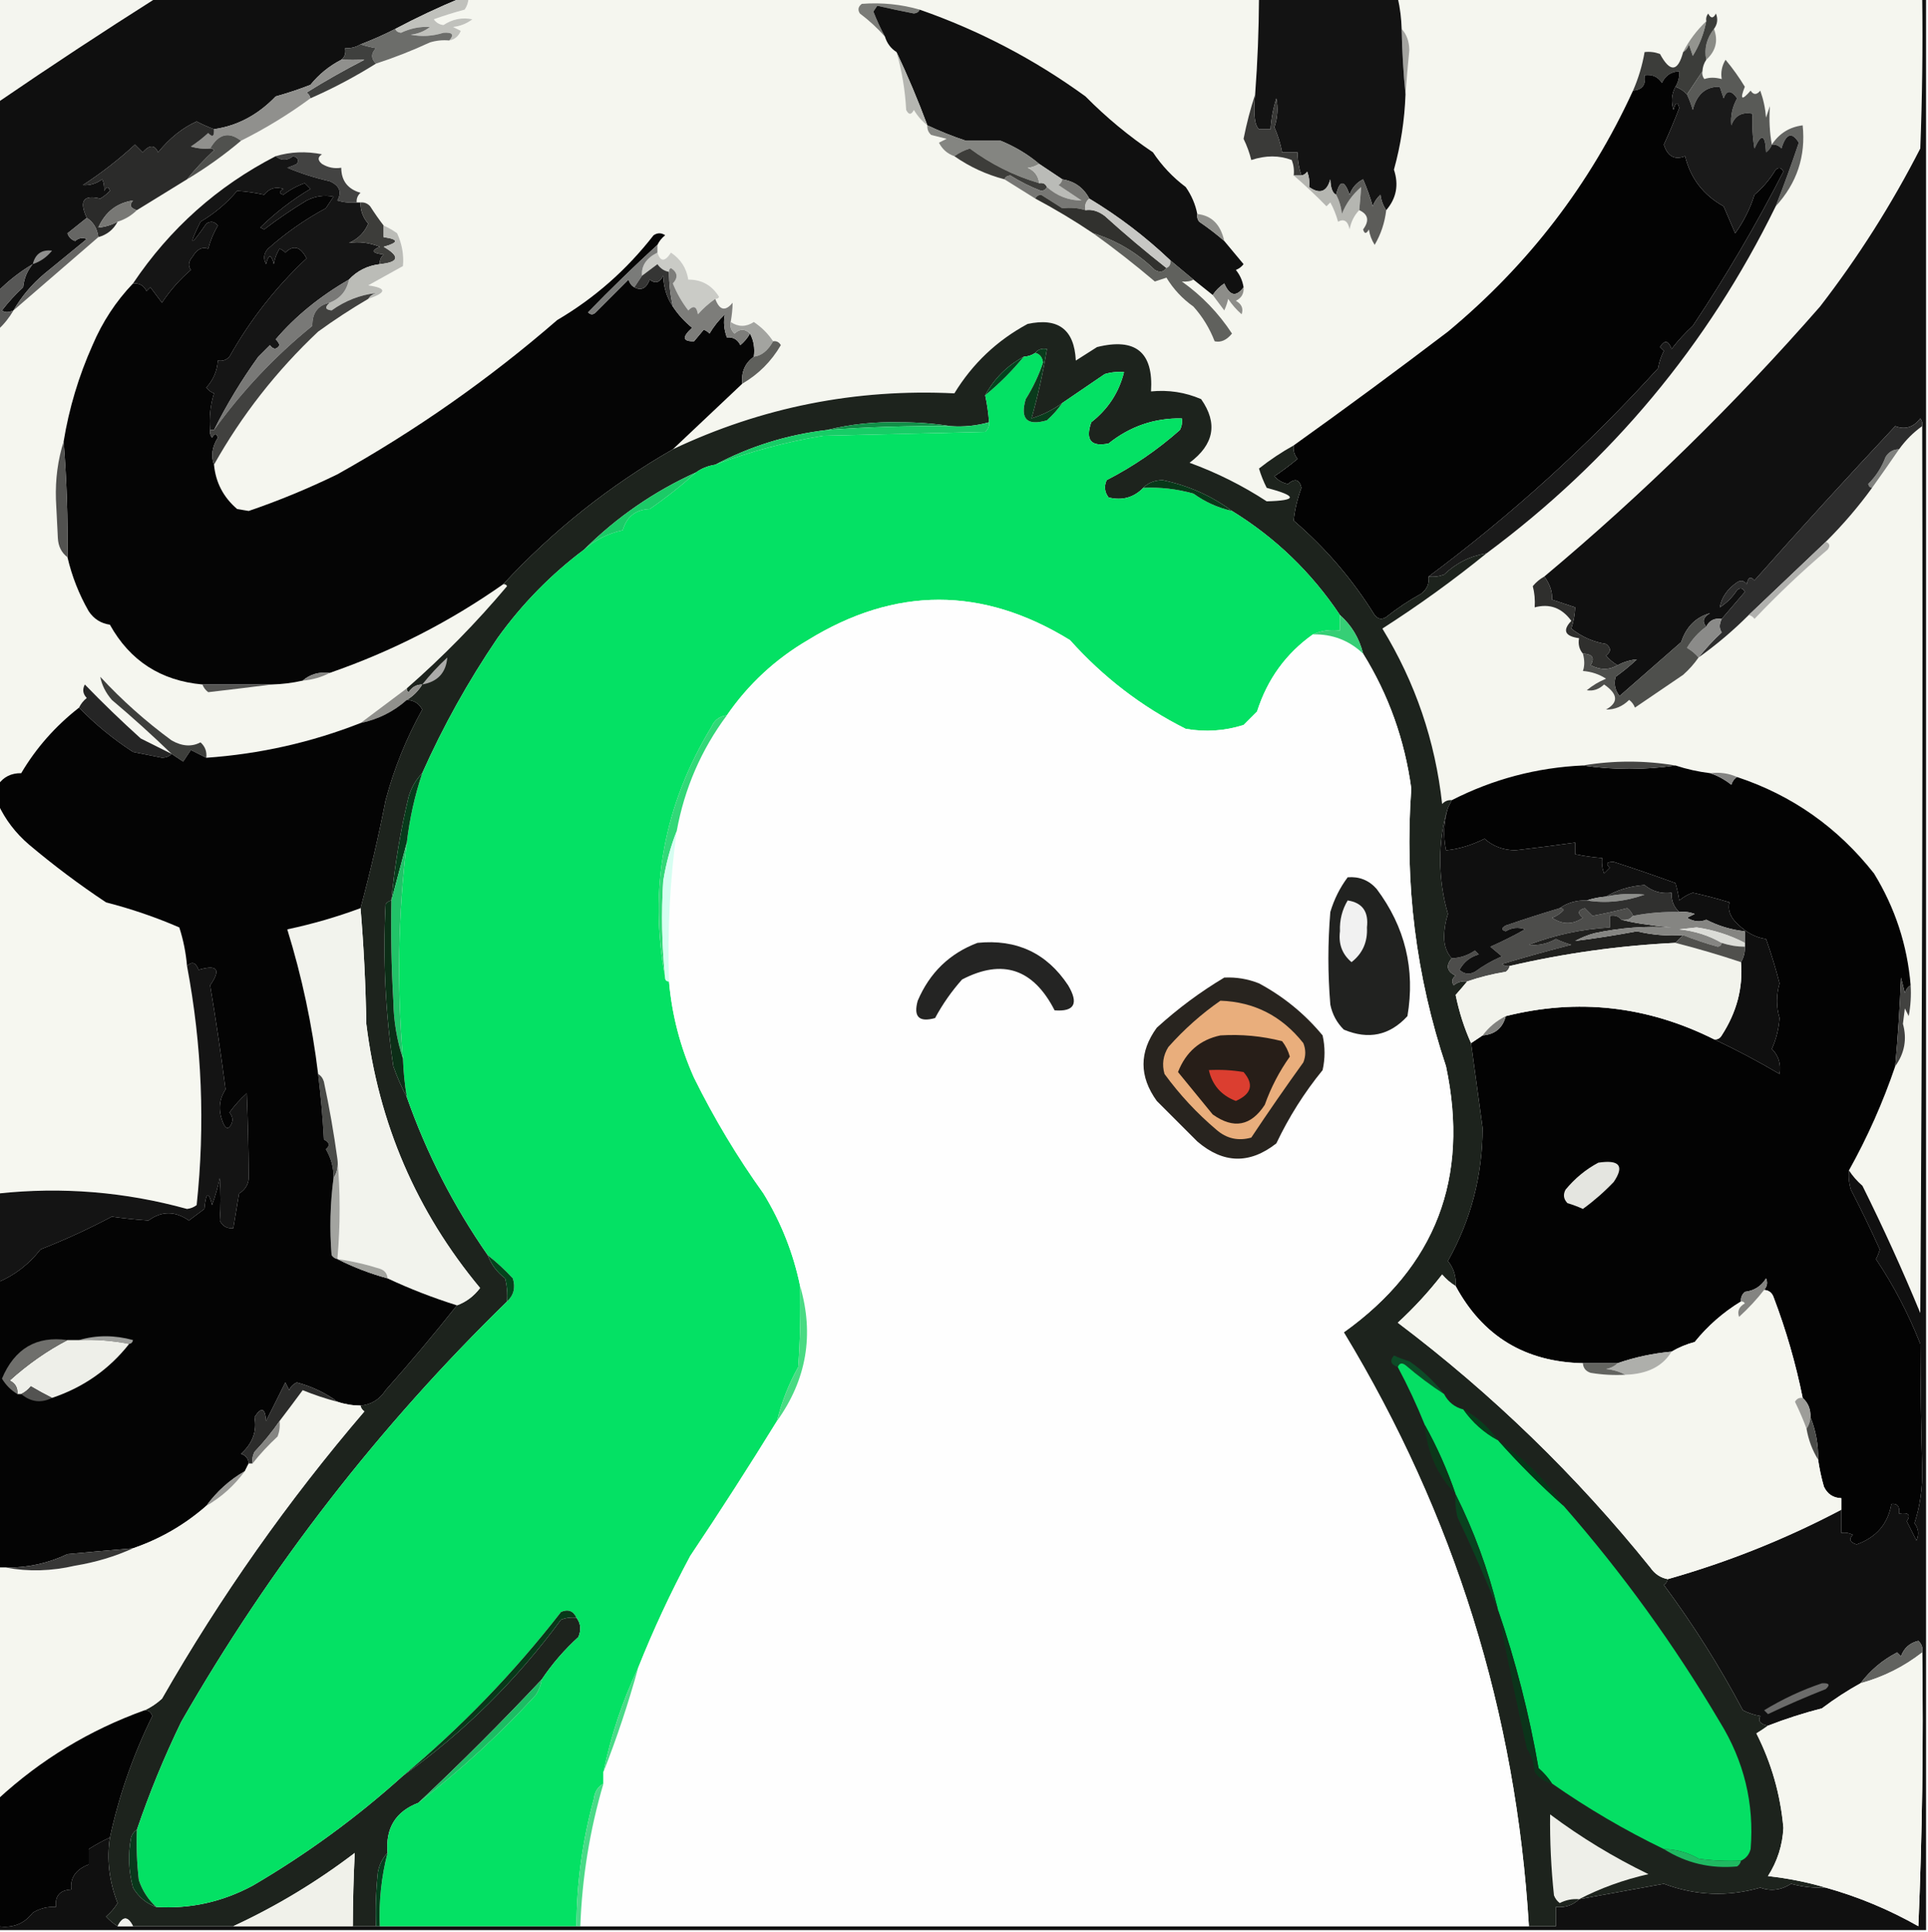 <?xml version="1.0" encoding="UTF-8"?>
<!DOCTYPE svg PUBLIC "-//W3C//DTD SVG 1.1//EN" "http://www.w3.org/Graphics/SVG/1.1/DTD/svg11.dtd">
<svg xmlns="http://www.w3.org/2000/svg" version="1.1" width="500px" height="501px" style="shape-rendering:geometricPrecision; text-rendering:geometricPrecision; image-rendering:optimizeQuality; fill-rule:evenodd; clip-rule:evenodd" xmlns:xlink="http://www.w3.org/1999/xlink">
<g><path style="opacity:1" fill="#f4f5ef" d="M -0.5,-0.5 C 13.167,-0.5 26.833,-0.5 40.5,-0.5C 26.699,8.238 13.032,17.238 -0.5,26.5C -0.5,17.5 -0.5,8.5 -0.5,-0.5 Z"/></g>
<g><path style="opacity:1" fill="#0f0f0f" d="M 40.5,-0.5 C 66.833,-0.5 93.167,-0.5 119.5,-0.5C 113.682,1.91 108.015,4.577 102.5,7.5C 99.603,8.98 96.603,10.314 93.5,11.5C 92.292,12.234 90.959,12.567 89.5,12.5C 89.737,13.791 89.404,14.791 88.5,15.5C 85.418,17.075 82.751,19.241 80.5,22C 77.56,23.152 74.56,24.152 71.5,25C 66.885,29.801 61.551,32.635 55.5,33.5C 53.971,32.933 52.471,32.267 51,31.5C 47.337,33.135 44.004,35.802 41,39.5C 40.125,37.487 38.791,37.487 37,39.5C 36.333,38.833 35.667,38.167 35,37.5C 30.786,41.382 26.286,44.882 21.5,48C 23.256,48.141 24.922,47.641 26.5,46.5C 26.911,47.262 27.077,48.262 27,49.5C 27.654,48.304 28.154,48.304 28.5,49.5C 27.758,50.287 26.925,50.953 26,51.5C 21.633,50.425 20.466,52.092 22.5,56.5C 20.852,57.81 19.186,59.143 17.5,60.5C 17.833,61.5 18.5,62.167 19.5,62.5C 20.451,61.674 21.451,61.508 22.5,62C 18.809,65.03 15.142,68.03 11.5,71C 8.223,73.766 5.557,76.933 3.5,80.5C 2.233,81.087 1.233,81.087 0.5,80.5C 2.149,78.35 3.982,76.35 6,74.5C 6.236,72.189 7.069,70.189 8.5,68.5C 5.233,70.427 2.233,72.761 -0.5,75.5C -0.5,59.167 -0.5,42.833 -0.5,26.5C 13.032,17.238 26.699,8.238 40.5,-0.5 Z"/></g>
<g><path style="opacity:1" fill="#f5f6ef" d="M 121.5,-0.5 C 189.833,-0.5 258.167,-0.5 326.5,-0.5C 326.457,7.848 326.124,16.181 325.5,24.5C 324.295,28.149 323.295,31.983 322.5,36C 323.378,37.8 324.045,39.633 324.5,41.5C 328.244,40.258 331.744,40.258 335,41.5C 335.49,42.793 335.657,44.127 335.5,45.5C 338.421,48.011 341.254,50.678 344,53.5C 344.333,53.167 344.667,52.833 345,52.5C 345.862,54.087 346.529,55.754 347,57.5C 348.558,56.655 349.558,57.322 350,59.5C 350.374,57.509 351.207,55.842 352.5,54.5C 354.84,55.572 355.173,57.239 353.5,59.5C 353.846,60.696 354.346,60.696 355,59.5C 355.219,60.938 355.719,62.271 356.5,63.5C 358.122,60.741 359.122,57.741 359.5,54.5C 362.141,51.425 362.808,47.925 361.5,44C 363.263,37.643 364.263,31.143 364.5,24.5C 364.777,20.668 365.11,16.835 365.5,13C 365.453,10.705 364.787,8.871 363.5,7.5C 363.425,4.794 363.092,2.127 362.5,-0.5C 407.833,-0.5 453.167,-0.5 498.5,-0.5C 498.667,12.504 498.5,25.504 498,38.5C 490.595,52.979 481.928,66.645 472,79.5C 449.956,104.711 426.123,128.045 400.5,149.5C 399.373,150.122 398.373,150.955 397.5,152C 397.962,153.722 398.128,155.555 398,157.5C 401.88,156.462 405.046,157.629 407.5,161C 405.142,163.471 405.808,164.971 409.5,165.5C 409.232,167.099 409.566,168.432 410.5,169.5C 410.966,171.201 410.966,172.701 410.5,174C 412.715,174.17 414.715,174.837 416.5,176C 414.668,176.748 413.001,177.748 411.5,179C 413.163,179.265 414.663,178.765 416,177.5C 419.615,179.987 419.782,182.154 416.5,184C 418.76,184.044 420.76,183.211 422.5,181.5C 423.192,182.025 423.692,182.692 424,183.5C 428.167,180.667 432.333,177.833 436.5,175C 438.041,173.629 439.375,172.129 440.5,170.5C 445.132,167.202 449.466,163.536 453.5,159.5C 454.117,159.611 454.617,159.944 455,160.5C 461.005,154.162 467.338,148.162 474,142.5C 474.692,141.563 474.525,140.897 473.5,140.5C 477.96,136.055 481.96,131.388 485.5,126.5C 487.827,123.248 490.161,119.915 492.5,116.5C 494.194,114.139 496.194,112.139 498.5,110.5C 498.667,187.167 498.5,263.834 498,340.5C 493.388,329.332 488.388,318.332 483,307.5C 481.595,306.269 480.429,304.936 479.5,303.5C 484.309,294.88 488.309,285.88 491.5,276.5C 493.932,273.115 494.599,269.448 493.5,265.5C 493.667,264.167 493.833,262.833 494,261.5C 494.333,262.167 494.667,262.833 495,263.5C 495.497,260.854 495.664,258.187 495.5,255.5C 494.641,245.107 491.475,235.441 486,226.5C 476.598,214.563 464.764,206.229 450.5,201.5C 448.393,200.532 446.059,200.198 443.5,200.5C 440.426,200.127 437.426,199.461 434.5,198.5C 426.5,197.167 418.5,197.167 410.5,198.5C 398.521,199.048 387.188,202.048 376.5,207.5C 375.504,207.414 374.671,207.748 374,208.5C 372.216,192.146 367.049,176.979 358.5,163C 367.921,156.968 376.921,150.468 385.5,143.5C 417.887,119.465 442.887,89.465 460.5,53.5C 466.009,47.498 468.343,40.498 467.5,32.5C 464.066,32.934 461.399,34.6 459.5,37.5C 458.927,34.341 458.76,31.008 459,27.5C 458.667,28.5 458.333,29.5 458,30.5C 457.814,28.099 457.314,25.766 456.5,23.5C 455.575,24.64 454.741,24.64 454,23.5C 451.67,26.182 451.17,25.849 452.5,22.5C 451.013,20.039 449.346,17.705 447.5,15.5C 446.548,17.045 446.215,18.712 446.5,20.5C 444.799,20.034 443.299,20.034 442,20.5C 441.536,19.906 441.369,19.239 441.5,18.5C 441.557,17.391 441.89,16.391 442.5,15.5C 444.977,13.233 445.644,10.566 444.5,7.5C 445.412,6.262 445.579,4.928 445,3.5C 444.333,4.833 443.667,4.833 443,3.5C 442.536,4.094 442.369,4.761 442.5,5.5C 439.997,7.861 437.997,10.528 436.5,13.5C 435.123,18.666 433.123,18.833 430.5,14C 429.207,13.51 427.873,13.343 426.5,13.5C 425.901,16.963 424.901,20.296 423.5,23.5C 412.338,47.856 396.338,68.689 375.5,86C 362.289,96.051 348.956,105.884 335.5,115.5C 332.357,117.242 329.357,119.242 326.5,121.5C 327.015,123.225 327.682,124.892 328.5,126.5C 336.5,128.627 336.5,129.794 328.5,130C 322.219,125.906 315.552,122.572 308.5,120C 314.874,115.25 315.874,109.75 311.5,103.5C 307.374,101.719 303.041,101.052 298.5,101.5C 299.171,91.345 294.504,87.512 284.5,90C 282.667,91.167 280.833,92.333 279,93.5C 278.617,85.458 274.451,82.291 266.5,84C 258.55,88.284 252.216,94.284 247.5,102C 221.903,100.753 197.569,105.586 174.5,116.5C 180.5,110.833 186.5,105.167 192.5,99.5C 196.703,97.059 200.036,93.726 202.5,89.5C 202.043,88.703 201.376,88.369 200.5,88.5C 199.215,86.548 197.549,84.882 195.5,83.5C 193.468,84.819 191.468,84.819 189.5,83.5C 189.815,81.774 189.981,80.108 190,78.5C 188.097,80.821 186.597,80.487 185.5,77.5C 185.938,77.565 186.272,77.399 186.5,77C 184.658,73.983 181.991,72.483 178.5,72.5C 178.047,69.537 176.547,67.204 174,65.5C 172.446,67.927 171.279,67.927 170.5,65.5C 170.5,64.833 170.5,64.167 170.5,63.5C 170.953,62.542 171.619,61.708 172.5,61C 171.5,60.333 170.5,60.333 169.5,61C 162.524,69.971 154.19,77.304 144.5,83C 126.884,98.279 107.884,111.612 87.5,123C 79.967,126.673 72.3,129.839 64.5,132.5C 63.5,132.333 62.5,132.167 61.5,132C 57.933,128.946 55.933,125.113 55.5,120.5C 62.67,107.71 71.67,96.21 82.5,86C 86.716,82.944 91.049,80.111 95.5,77.5C 100.362,75.856 100.362,74.689 95.5,74C 98.5,72.333 101.5,70.667 104.5,69C 104.77,66.147 104.27,63.313 103,60.5C 101.887,59.695 100.721,59.028 99.5,58.5C 98.307,56.946 97.14,55.279 96,53.5C 95.329,52.748 94.496,52.414 93.5,52.5C 93.167,52.5 92.833,52.5 92.5,52.5C 92.414,51.504 92.748,50.671 93.5,50C 90.179,49.029 88.513,46.863 88.5,43.5C 86.712,43.785 85.045,43.452 83.5,42.5C 82.359,41.575 82.359,40.741 83.5,40C 79.311,39.188 75.311,39.355 71.5,40.5C 56.38,48.282 44.047,59.282 34.5,73.5C 30.077,78.116 26.577,83.449 24,89.5C 20.41,97.533 17.91,105.866 16.5,114.5C 15.001,119.245 14.334,124.245 14.5,129.5C 14.667,132.833 14.833,136.167 15,139.5C 15.1,141.653 15.933,143.319 17.5,144.5C 18.641,149.42 20.474,154.086 23,158.5C 24.319,160.487 26.152,161.654 28.5,162C 33.708,171.356 41.708,176.523 52.5,177.5C 52.783,178.289 53.283,178.956 54,179.5C 59.6,178.854 65.1,178.187 70.5,177.5C 73.206,177.425 75.873,177.092 78.5,176.5C 81.067,176.279 83.401,175.612 85.5,174.5C 101.649,168.907 116.649,161.24 130.5,151.5C 130.938,151.435 131.272,151.601 131.5,152C 123.513,161.495 114.846,170.328 105.5,178.5C 101.476,181.531 97.476,184.531 93.5,187.5C 80.677,192.533 67.344,195.533 53.5,196.5C 53.688,194.897 53.188,193.563 52,192.5C 49.719,193.712 47.219,193.545 44.5,192C 37.781,187.067 31.614,181.567 26,175.5C 26.398,177.631 27.398,179.631 29,181.5C 34.362,186.032 39.528,190.699 44.5,195.5C 41.886,194.193 39.22,192.86 36.5,191.5C 31.428,186.925 26.595,182.259 22,177.5C 21.316,178.784 21.483,179.951 22.5,181C 21.619,181.708 20.953,182.542 20.5,183.5C 14.355,188.302 9.355,193.969 5.5,200.5C 2.911,200.461 0.911,201.461 -0.5,203.5C -0.5,164.167 -0.5,124.833 -0.5,85.5C 1.063,84.055 2.396,82.388 3.5,80.5C 10.859,74.138 18.192,67.804 25.5,61.5C 27.754,60.876 29.421,59.543 30.5,57.5C 32.434,56.89 34.101,55.89 35.5,54.5C 39.851,51.806 44.184,49.14 48.5,46.5C 53.468,43.523 58.135,40.189 62.5,36.5C 68.842,33.332 74.842,29.665 80.5,25.5C 86.422,22.895 92.088,19.895 97.5,16.5C 102.257,14.957 106.924,13.123 111.5,11C 113.134,10.507 114.801,10.34 116.5,10.5C 117.922,10.25 118.922,9.417 119.5,8C 118.833,7.667 118.167,7.333 117.5,7C 119.384,6.784 121.051,6.117 122.5,5C 119.83,4.457 117.33,4.957 115,6.5C 113.941,6.37 113.108,5.87 112.5,5C 115.121,4.061 117.788,3.228 120.5,2.5C 121.127,1.583 121.461,0.583 121.5,-0.5 Z"/></g>
<g><path style="opacity:1" fill="#101010" d="M 498.5,-0.5 C 498.833,-0.5 499.167,-0.5 499.5,-0.5C 499.5,166.5 499.5,333.5 499.5,500.5C 332.833,500.5 166.167,500.5 -0.5,500.5C -0.5,500.167 -0.5,499.833 -0.5,499.5C 3.267,500.074 6.267,498.907 8.5,496C 10.345,494.872 12.345,494.372 14.5,494.5C 14.22,491.612 15.553,490.112 18.5,490C 18.142,486.953 19.642,484.786 23,483.5C 23,482.167 23,480.833 23,479.5C 24.78,478.361 26.614,477.361 28.5,476.5C 27.644,482.199 28.31,487.866 30.5,493.5C 29.687,494.814 28.687,495.981 27.5,497C 28.471,498.041 29.471,498.874 30.5,499.5C 31.833,499.5 33.167,499.5 34.5,499.5C 43.167,499.5 51.833,499.5 60.5,499.5C 70.833,499.5 81.167,499.5 91.5,499.5C 93.5,499.5 95.5,499.5 97.5,499.5C 97.833,499.5 98.167,499.5 98.5,499.5C 115.5,499.5 132.5,499.5 149.5,499.5C 149.833,499.5 150.167,499.5 150.5,499.5C 232.5,499.5 314.5,499.5 396.5,499.5C 398.833,499.5 401.167,499.5 403.5,499.5C 403.5,497.833 403.5,496.167 403.5,494.5C 405.898,494.741 407.898,494.074 409.5,492.5C 416.824,491.17 424.157,489.836 431.5,488.5C 439.744,491.585 448.078,491.918 456.5,489.5C 459.244,490.491 461.911,490.157 464.5,488.5C 467.449,489.302 470.449,489.636 473.5,489.5C 481.903,491.857 489.903,495.19 497.5,499.5C 498.5,475.843 498.833,452.176 498.5,428.5C 498.719,427.325 498.386,426.325 497.5,425.5C 495.259,426.032 493.759,427.365 493,429.5C 492.667,429.167 492.333,428.833 492,428.5C 488.199,430.464 485.032,433.131 482.5,436.5C 479.094,438.381 475.761,440.548 472.5,443C 467.719,444.228 463.053,445.728 458.5,447.5C 456.515,447.141 455.849,446.308 456.5,445C 454.899,444.727 453.399,444.227 452,443.5C 445.988,432.154 439.155,421.32 431.5,411C 432.056,410.617 432.389,410.117 432.5,409.5C 448.171,405.057 463.171,399.057 477.5,391.5C 477.5,393.5 477.5,395.5 477.5,397.5C 478.552,397.351 479.552,397.517 480.5,398C 479.396,399.131 479.729,399.965 481.5,400.5C 486.626,398.652 489.626,395.152 490.5,390C 492.061,389.812 492.728,390.645 492.5,392.5C 494.942,392.119 495.609,392.786 494.5,394.5C 495.333,396.167 496.167,397.833 497,399.5C 497.72,397.888 497.554,396.388 496.5,395C 497.945,390.488 498.612,385.822 498.5,381C 498.21,370.175 498.043,359.342 498,348.5C 494.947,340.725 491.113,333.392 486.5,326.5C 486.931,325.707 487.265,324.873 487.5,324C 485.136,318.772 482.636,313.606 480,308.5C 479.506,306.866 479.34,305.199 479.5,303.5C 480.429,304.936 481.595,306.269 483,307.5C 488.388,318.332 493.388,329.332 498,340.5C 498.5,263.834 498.667,187.167 498.5,110.5C 498.631,109.761 498.464,109.094 498,108.5C 496.202,110.837 494.035,111.503 491.5,110.5C 479.092,123.735 466.926,137.069 455,150.5C 453.984,149.366 453.317,149.699 453,151.5C 452.282,150.549 451.449,150.383 450.5,151C 447.966,152.734 446.466,154.9 446,157.5C 447.833,156.333 449.333,154.833 450.5,153C 451.332,152.312 451.998,152.479 452.5,153.5C 450.477,155.853 448.477,158.186 446.5,160.5C 444.62,160.229 443.287,160.896 442.5,162.5C 441.355,161.207 441.689,160.041 443.5,159C 439.789,160.043 437.289,162.543 436,166.5C 430.692,171.138 425.359,175.804 420,180.5C 418.813,178.956 418.48,177.289 419,175.5C 420.925,174.12 422.759,172.62 424.5,171C 422.811,171.134 421.144,171.634 419.5,172.5C 418.373,171.878 417.373,171.045 416.5,170C 417.833,169 417.833,168 416.5,167C 413.127,166.452 410.127,165.118 407.5,163C 408.097,161.111 408.431,159.278 408.5,157.5C 406.5,156.833 404.5,156.167 402.5,155.5C 402.627,153.484 401.961,151.484 400.5,149.5C 426.123,128.045 449.956,104.711 472,79.5C 481.928,66.645 490.595,52.979 498,38.5C 498.5,25.504 498.667,12.504 498.5,-0.5 Z"/></g>
<g><path style="opacity:1" fill="#7a7b77" d="M 238.5,2.5 C 238.265,3.097 237.765,3.43 237,3.5C 233.814,2.879 230.648,2.212 227.5,1.5C 227.167,2 226.833,2.5 226.5,3C 227.391,5.279 228.391,7.446 229.5,9.5C 227.554,7.293 225.388,5.293 223,3.5C 222.383,2.551 222.549,1.718 223.5,1C 228.706,0.612 233.706,1.112 238.5,2.5 Z"/></g>
<g><path style="opacity:1" fill="#c0c1bc" d="M 119.5,-0.5 C 120.167,-0.5 120.833,-0.5 121.5,-0.5C 121.461,0.583 121.127,1.583 120.5,2.5C 117.788,3.228 115.121,4.061 112.5,5C 113.108,5.87 113.941,6.37 115,6.5C 117.33,4.957 119.83,4.457 122.5,5C 121.051,6.117 119.384,6.784 117.5,7C 118.167,7.333 118.833,7.667 119.5,8C 118.922,9.417 117.922,10.25 116.5,10.5C 117.859,8.991 117.359,8.324 115,8.5C 112.192,9.386 109.359,9.553 106.5,9C 108.384,8.784 110.051,8.117 111.5,7C 108.937,6.846 106.437,7.346 104,8.5C 103.235,8.43 102.735,8.097 102.5,7.5C 108.015,4.577 113.682,1.91 119.5,-0.5 Z"/></g>
<g><path style="opacity:1" fill="#a4a4a0" d="M 363.5,7.5 C 364.787,8.871 365.453,10.705 365.5,13C 365.11,16.835 364.777,20.668 364.5,24.5C 363.946,18.923 363.612,13.256 363.5,7.5 Z"/></g>
<g><path style="opacity:1" fill="#8a8b86" d="M 444.5,7.5 C 445.644,10.566 444.977,13.233 442.5,15.5C 441.919,12.619 442.586,9.953 444.5,7.5 Z"/></g>
<g><path style="opacity:1" fill="#6c6d6a" d="M 116.5,10.5 C 114.801,10.34 113.134,10.507 111.5,11C 106.924,13.123 102.257,14.957 97.5,16.5C 96.193,15.198 96.193,13.865 97.5,12.5C 96.095,12.24 94.762,11.907 93.5,11.5C 96.603,10.314 99.603,8.98 102.5,7.5C 102.735,8.097 103.235,8.43 104,8.5C 106.437,7.346 108.937,6.846 111.5,7C 110.051,8.117 108.384,8.784 106.5,9C 109.359,9.553 112.192,9.386 115,8.5C 117.359,8.324 117.859,8.991 116.5,10.5 Z"/></g>
<g><path style="opacity:1" fill="#93948f" d="M 442.5,5.5 C 441.889,8.721 440.722,11.721 439,14.5C 438.667,13.5 438.333,12.5 438,11.5C 437.722,12.416 437.222,13.082 436.5,13.5C 437.997,10.528 439.997,7.861 442.5,5.5 Z"/></g>
<g><path style="opacity:1" fill="#3f403e" d="M 93.5,11.5 C 94.762,11.907 96.095,12.24 97.5,12.5C 96.193,13.865 96.193,15.198 97.5,16.5C 92.088,19.895 86.422,22.895 80.5,25.5C 80.389,24.883 80.056,24.383 79.5,24C 84.377,20.957 89.377,18.124 94.5,15.5C 92.439,15.561 90.439,15.561 88.5,15.5C 89.404,14.791 89.737,13.791 89.5,12.5C 90.959,12.567 92.292,12.234 93.5,11.5 Z"/></g>
<g><path style="opacity:1" fill="#3c3d3a" d="M 444.5,7.5 C 442.586,9.953 441.919,12.619 442.5,15.5C 441.89,16.391 441.557,17.391 441.5,18.5C 440.167,20.5 438.833,22.5 437.5,24.5C 436.71,23.599 435.71,22.932 434.5,22.5C 435.234,21.292 435.567,19.959 435.5,18.5C 433.408,18.561 431.908,19.561 431,21.5C 429.951,19.893 428.451,19.227 426.5,19.5C 426.912,21.973 425.912,23.306 423.5,23.5C 424.901,20.296 425.901,16.963 426.5,13.5C 427.873,13.343 429.207,13.51 430.5,14C 433.123,18.833 435.123,18.666 436.5,13.5C 437.222,13.082 437.722,12.416 438,11.5C 438.333,12.5 438.667,13.5 439,14.5C 440.722,11.721 441.889,8.721 442.5,5.5C 442.369,4.761 442.536,4.094 443,3.5C 443.667,4.833 444.333,4.833 445,3.5C 445.579,4.928 445.412,6.262 444.5,7.5 Z"/></g>
<g><path style="opacity:1" fill="#101010" d="M 238.5,2.5 C 253.935,7.884 268.269,15.384 281.5,25C 286.869,30.429 292.702,35.262 299,39.5C 301.312,42.98 304.146,45.98 307.5,48.5C 309.009,50.656 310.009,52.99 310.5,55.5C 310.369,56.239 310.536,56.906 311,57.5C 313.287,59.054 315.454,60.721 317.5,62.5C 319.144,64.481 320.81,66.481 322.5,68.5C 321.975,69.192 321.308,69.692 320.5,70C 321.582,71.33 322.249,72.83 322.5,74.5C 320.581,77.084 318.914,76.75 317.5,73.5C 316.265,74.34 315.265,75.34 314.5,76.5C 312.833,75.167 311.167,73.833 309.5,72.5C 307.54,70.844 305.54,69.177 303.5,67.5C 297.05,61.375 290.05,56.042 282.5,51.5C 281.008,48.677 278.674,47.01 275.5,46.5C 273.537,45.18 271.537,43.846 269.5,42.5C 266.562,40.023 263.229,38.023 259.5,36.5C 256.5,36.5 253.5,36.5 250.5,36.5C 247.058,35.355 243.725,34.021 240.5,32.5C 238.07,25.983 235.403,19.65 232.5,13.5C 231.026,12.564 230.026,11.23 229.5,9.5C 228.391,7.446 227.391,5.279 226.5,3C 226.833,2.5 227.167,2 227.5,1.5C 230.648,2.212 233.814,2.879 237,3.5C 237.765,3.43 238.265,3.097 238.5,2.5 Z"/></g>
<g><path style="opacity:1" fill="#030303" d="M 434.5,22.5 C 433.489,24.402 433.322,26.402 434,28.5C 434.556,26.405 435.056,26.238 435.5,28C 434.264,31.207 432.931,34.374 431.5,37.5C 432.457,40.559 434.29,41.559 437,40.5C 438.427,46.265 441.76,50.598 447,53.5C 448,55.833 449,58.167 450,60.5C 452.194,57.446 453.861,54.112 455,50.5C 457.179,48.652 459.013,46.485 460.5,44C 461.332,43.312 461.998,43.479 462.5,44.5C 455.441,58.285 447.607,71.618 439,84.5C 436.982,86.35 435.149,88.35 433.5,90.5C 432.676,88.252 431.676,88.086 430.5,90C 430.833,90.333 431.167,90.667 431.5,91C 430.773,92.399 430.273,93.899 430,95.5C 411.843,115.497 392.01,133.497 370.5,149.5C 370.703,151.39 370.037,152.89 368.5,154C 365.328,155.752 362.328,157.752 359.5,160C 358.365,160.749 357.365,160.583 356.5,159.5C 350.781,150.278 343.781,142.111 335.5,135C 335.745,132.351 336.411,129.518 337.5,126.5C 337.005,124.289 335.838,123.955 334,125.5C 332.605,125.22 331.438,124.553 330.5,123.5C 332.607,122.083 334.607,120.583 336.5,119C 335.663,117.989 335.33,116.822 335.5,115.5C 348.956,105.884 362.289,96.051 375.5,86C 396.338,68.689 412.338,47.856 423.5,23.5C 425.912,23.306 426.912,21.973 426.5,19.5C 428.451,19.227 429.951,19.893 431,21.5C 431.908,19.561 433.408,18.561 435.5,18.5C 435.567,19.959 435.234,21.292 434.5,22.5 Z"/></g>
<g><path style="opacity:1" fill="#595a57" d="M 459.5,37.5 C 459.217,38.289 458.717,38.956 458,39.5C 457.803,34.822 456.803,34.488 455,38.5C 454.502,35.518 454.335,32.518 454.5,29.5C 451.762,28.965 449.928,29.965 449,32.5C 448.748,30.069 449.248,27.735 450.5,25.5C 448.944,23.299 447.777,23.299 447,25.5C 446.667,24.5 446.333,23.5 446,22.5C 442.385,22.409 440.052,24.409 439,28.5C 438.59,27.099 438.09,25.766 437.5,24.5C 438.833,22.5 440.167,20.5 441.5,18.5C 441.369,19.239 441.536,19.906 442,20.5C 443.299,20.034 444.799,20.034 446.5,20.5C 446.215,18.712 446.548,17.045 447.5,15.5C 449.346,17.705 451.013,20.039 452.5,22.5C 451.17,25.849 451.67,26.182 454,23.5C 454.741,24.64 455.575,24.64 456.5,23.5C 457.314,25.766 457.814,28.099 458,30.5C 458.333,29.5 458.667,28.5 459,27.5C 458.76,31.008 458.927,34.341 459.5,37.5 Z"/></g>
<g><path style="opacity:1" fill="#90908d" d="M 80.5,25.5 C 74.842,29.665 68.842,33.332 62.5,36.5C 59.336,34.038 56.669,34.705 54.5,38.5C 52.801,38.66 51.134,38.493 49.5,38C 51.09,36.954 52.59,35.788 54,34.5C 55.107,35.712 55.607,35.379 55.5,33.5C 61.551,32.635 66.885,29.801 71.5,25C 74.56,24.152 77.56,23.152 80.5,22C 82.751,19.241 85.418,17.075 88.5,15.5C 90.439,15.561 92.439,15.561 94.5,15.5C 89.377,18.124 84.377,20.957 79.5,24C 80.056,24.383 80.389,24.883 80.5,25.5 Z"/></g>
<g><path style="opacity:1" fill="#b5b6b1" d="M 232.5,13.5 C 235.403,19.65 238.07,25.983 240.5,32.5C 239.115,31.426 237.949,30.093 237,28.5C 236.333,29.833 235.667,29.833 235,28.5C 234.749,23.523 233.916,18.523 232.5,13.5 Z"/></g>
<g><path style="opacity:1" fill="#131313" d="M 326.5,-0.5 C 338.5,-0.5 350.5,-0.5 362.5,-0.5C 363.092,2.127 363.425,4.794 363.5,7.5C 363.612,13.256 363.946,18.923 364.5,24.5C 364.263,31.143 363.263,37.643 361.5,44C 362.808,47.925 362.141,51.425 359.5,54.5C 358.71,53.392 358.21,52.058 358,50.5C 357.085,51.328 356.419,52.328 356,53.5C 355.319,51.105 354.485,48.772 353.5,46.5C 351.803,47.364 350.637,48.697 350,50.5C 348.629,46.597 347.462,46.597 346.5,50.5C 345.579,50.07 345.079,48.736 345,46.5C 344.105,49.767 342.272,50.434 339.5,48.5C 339.657,47.127 339.49,45.793 339,44.5C 338.617,45.056 338.117,45.389 337.5,45.5C 336.85,43.565 336.517,41.565 336.5,39.5C 335.167,39.5 333.833,39.5 332.5,39.5C 332.085,37.253 331.418,35.087 330.5,33C 331.332,30.522 331.499,28.022 331,25.5C 330.178,28.117 329.678,30.784 329.5,33.5C 328.5,33.5 327.5,33.5 326.5,33.5C 325.338,32.462 325.005,29.462 325.5,24.5C 326.124,16.181 326.457,7.848 326.5,-0.5 Z"/></g>
<g><path style="opacity:1" fill="#2b2b2a" d="M 55.5,33.5 C 55.607,35.379 55.107,35.712 54,34.5C 52.59,35.788 51.09,36.954 49.5,38C 51.134,38.493 52.801,38.66 54.5,38.5C 54.938,38.435 55.272,38.601 55.5,39C 52.883,41.442 50.55,43.942 48.5,46.5C 44.184,49.14 39.851,51.806 35.5,54.5C 33.767,53.992 33.434,53.159 34.5,52C 30.313,52.615 27.313,54.949 25.5,59C 27.189,58.866 28.856,58.366 30.5,57.5C 29.421,59.543 27.754,60.876 25.5,61.5C 25.223,59.272 24.223,57.605 22.5,56.5C 20.466,52.092 21.633,50.425 26,51.5C 26.925,50.953 27.758,50.287 28.5,49.5C 28.154,48.304 27.654,48.304 27,49.5C 27.077,48.262 26.911,47.262 26.5,46.5C 24.922,47.641 23.256,48.141 21.5,48C 26.286,44.882 30.786,41.382 35,37.5C 35.667,38.167 36.333,38.833 37,39.5C 38.791,37.487 40.125,37.487 41,39.5C 44.004,35.802 47.337,33.135 51,31.5C 52.471,32.267 53.971,32.933 55.5,33.5 Z"/></g>
<g><path style="opacity:1" fill="#3a3a38" d="M 325.5,24.5 C 325.005,29.462 325.338,32.462 326.5,33.5C 327.5,33.5 328.5,33.5 329.5,33.5C 329.678,30.784 330.178,28.117 331,25.5C 331.499,28.022 331.332,30.522 330.5,33C 331.418,35.087 332.085,37.253 332.5,39.5C 333.833,39.5 335.167,39.5 336.5,39.5C 336.517,41.565 336.85,43.565 337.5,45.5C 336.833,45.5 336.167,45.5 335.5,45.5C 335.657,44.127 335.49,42.793 335,41.5C 331.744,40.258 328.244,40.258 324.5,41.5C 324.045,39.633 323.378,37.8 322.5,36C 323.295,31.983 324.295,28.149 325.5,24.5 Z"/></g>
<g><path style="opacity:1" fill="#848581" d="M 240.5,32.5 C 243.725,34.021 247.058,35.355 250.5,36.5C 253.5,36.5 256.5,36.5 259.5,36.5C 263.229,38.023 266.562,40.023 269.5,42.5C 268.394,43.149 267.394,43.483 266.5,43.5C 268.288,44.283 269.288,45.616 269.5,47.5C 262.945,45.556 256.945,42.556 251.5,38.5C 249.974,38.994 248.641,39.661 247.5,40.5C 245.717,39.886 244.384,38.72 243.5,37C 244.167,36.667 244.833,36.333 245.5,36C 244.167,35.667 242.833,35.333 241.5,35C 240.748,34.329 240.414,33.496 240.5,32.5 Z"/></g>
<g><path style="opacity:1" fill="#50514e" d="M 62.5,36.5 C 58.135,40.189 53.468,43.523 48.5,46.5C 50.55,43.942 52.883,41.442 55.5,39C 55.272,38.601 54.938,38.435 54.5,38.5C 56.669,34.705 59.336,34.038 62.5,36.5 Z"/></g>
<g><path style="opacity:1" fill="#636461" d="M 460.5,53.5 C 462.633,48.063 464.633,42.563 466.5,37C 464.693,34.096 463.193,34.596 462,38.5C 461.329,37.748 460.496,37.414 459.5,37.5C 461.399,34.6 464.066,32.934 467.5,32.5C 468.343,40.498 466.009,47.498 460.5,53.5 Z"/></g>
<g><path style="opacity:1" fill="#3d3d3a" d="M 269.5,47.5 C 270.492,47.328 271.158,47.662 271.5,48.5C 271.265,49.097 270.765,49.43 270,49.5C 267.178,48.422 264.512,47.089 262,45.5C 261.235,45.57 260.735,45.903 260.5,46.5C 255.788,45.265 251.455,43.265 247.5,40.5C 248.641,39.661 249.974,38.994 251.5,38.5C 256.945,42.556 262.945,45.556 269.5,47.5 Z"/></g>
<g><path style="opacity:1" fill="#434342" d="M 71.5,40.5 C 75.311,39.355 79.311,39.188 83.5,40C 82.359,40.741 82.359,41.575 83.5,42.5C 85.045,43.452 86.712,43.785 88.5,43.5C 88.513,46.863 90.179,49.029 93.5,50C 92.748,50.671 92.414,51.504 92.5,52.5C 90.801,52.66 89.134,52.493 87.5,52C 88.705,49.766 88.039,48.099 85.5,47C 81.71,46.145 78.044,44.978 74.5,43.5C 75.247,43.264 76.081,42.93 77,42.5C 77.591,41.517 77.257,40.85 76,40.5C 74.437,41.722 72.937,41.722 71.5,40.5 Z"/></g>
<g><path style="opacity:1" fill="#1a1a1a" d="M 434.5,22.5 C 435.71,22.932 436.71,23.599 437.5,24.5C 438.09,25.766 438.59,27.099 439,28.5C 440.052,24.409 442.385,22.409 446,22.5C 446.333,23.5 446.667,24.5 447,25.5C 447.777,23.299 448.944,23.299 450.5,25.5C 449.248,27.735 448.748,30.069 449,32.5C 449.928,29.965 451.762,28.965 454.5,29.5C 454.335,32.518 454.502,35.518 455,38.5C 456.803,34.488 457.803,34.822 458,39.5C 458.717,38.956 459.217,38.289 459.5,37.5C 460.496,37.414 461.329,37.748 462,38.5C 463.193,34.596 464.693,34.096 466.5,37C 464.633,42.563 462.633,48.063 460.5,53.5C 442.887,89.465 417.887,119.465 385.5,143.5C 381.306,144.174 377.64,146.007 374.5,149C 373.207,149.49 371.873,149.657 370.5,149.5C 392.01,133.497 411.843,115.497 430,95.5C 430.273,93.899 430.773,92.399 431.5,91C 431.167,90.667 430.833,90.333 430.5,90C 431.676,88.086 432.676,88.252 433.5,90.5C 435.149,88.35 436.982,86.35 439,84.5C 447.607,71.618 455.441,58.285 462.5,44.5C 461.998,43.479 461.332,43.312 460.5,44C 459.013,46.485 457.179,48.652 455,50.5C 453.861,54.112 452.194,57.446 450,60.5C 449,58.167 448,55.833 447,53.5C 441.76,50.598 438.427,46.265 437,40.5C 434.29,41.559 432.457,40.559 431.5,37.5C 432.931,34.374 434.264,31.207 435.5,28C 435.056,26.238 434.556,26.405 434,28.5C 433.322,26.402 433.489,24.402 434.5,22.5 Z"/></g>
<g><path style="opacity:1" fill="#babbb7" d="M 269.5,42.5 C 271.537,43.846 273.537,45.18 275.5,46.5C 275.389,47.117 275.056,47.617 274.5,48C 276.5,49.333 278.5,50.667 280.5,52C 277.111,51.977 274.111,50.81 271.5,48.5C 271.158,47.662 270.492,47.328 269.5,47.5C 269.288,45.616 268.288,44.283 266.5,43.5C 267.394,43.483 268.394,43.149 269.5,42.5 Z"/></g>
<g><path style="opacity:1" fill="#777774" d="M 271.5,48.5 C 274.111,50.81 277.111,51.977 280.5,52C 278.5,50.667 276.5,49.333 274.5,48C 275.056,47.617 275.389,47.117 275.5,46.5C 278.674,47.01 281.008,48.677 282.5,51.5C 281.596,52.209 281.263,53.209 281.5,54.5C 279.602,53.911 277.602,53.744 275.5,54C 273.656,52.818 271.823,51.651 270,50.5C 269.235,50.57 268.735,50.903 268.5,51.5C 265.797,49.819 263.131,48.153 260.5,46.5C 260.735,45.903 261.235,45.57 262,45.5C 264.512,47.089 267.178,48.422 270,49.5C 270.765,49.43 271.265,49.097 271.5,48.5 Z"/></g>
<g><path style="opacity:1" fill="#151515" d="M 71.5,40.5 C 72.937,41.722 74.437,41.722 76,40.5C 77.257,40.85 77.591,41.517 77,42.5C 76.081,42.93 75.247,43.264 74.5,43.5C 78.044,44.978 81.71,46.145 85.5,47C 88.039,48.099 88.705,49.766 87.5,52C 89.134,52.493 90.801,52.66 92.5,52.5C 92.833,52.5 93.167,52.5 93.5,52.5C 93.449,54.569 94.115,56.403 95.5,58C 94.513,60.321 92.846,61.987 90.5,63C 93.106,62.58 95.772,62.914 98.5,64C 96.122,64.975 96.456,65.641 99.5,66C 98.748,66.671 98.414,67.504 98.5,68.5C 95.279,68.896 92.612,70.23 90.5,72.5C 82.936,76.864 76.602,82.031 71.5,88C 71.957,88.414 72.291,88.914 72.5,89.5C 71.726,90.711 70.893,90.711 70,89.5C 69,90.5 68,91.5 67,92.5C 62.655,98.524 58.821,104.857 55.5,111.5C 55.167,111.5 54.833,111.5 54.5,111.5C 54.216,108.223 54.55,105.057 55.5,102C 54.692,101.692 54.025,101.192 53.5,100.5C 55.327,98.513 56.327,96.18 56.5,93.5C 57.675,93.719 58.675,93.386 59.5,92.5C 64.844,82.987 71.51,74.487 79.5,67C 77.927,63.927 76.093,63.427 74,65.5C 73.586,65.043 73.086,64.709 72.5,64.5C 71.719,65.729 71.219,67.062 71,68.5C 70.333,65.833 69.667,65.833 69,68.5C 68.219,67.056 68.386,65.723 69.5,64.5C 74.085,60.416 79.085,56.916 84.5,54C 85.167,53 85.833,52 86.5,51C 84.087,50.516 81.754,50.849 79.5,52C 75.696,54.304 72.03,56.804 68.5,59.5C 68.167,59.333 67.833,59.167 67.5,59C 71.445,55.135 75.779,51.802 80.5,49C 80,48.5 79.5,48 79,47.5C 77.013,48.218 75.179,49.218 73.5,50.5C 72.304,50.154 72.304,49.654 73.5,49C 71.521,48.316 69.854,48.816 68.5,50.5C 66.139,49.979 63.806,49.646 61.5,49.5C 58.798,52.701 55.631,55.367 52,57.5C 48.813,63.938 49.313,64.105 53.5,58C 54.635,57.251 55.635,57.417 56.5,58.5C 55.391,60.385 54.557,62.385 54,64.5C 52.434,63.939 51.101,64.606 50,66.5C 48.887,67.76 48.72,68.927 49.5,70C 46.659,72.435 44.159,75.268 42,78.5C 41,77.167 40,75.833 39,74.5C 38.667,74.833 38.333,75.167 38,75.5C 37.29,74.027 36.124,73.36 34.5,73.5C 44.047,59.282 56.38,48.282 71.5,40.5 Z"/></g>
<g><path style="opacity:1" fill="#787875" d="M 35.5,54.5 C 34.101,55.89 32.434,56.89 30.5,57.5C 28.856,58.366 27.189,58.866 25.5,59C 27.313,54.949 30.313,52.615 34.5,52C 33.434,53.159 33.767,53.992 35.5,54.5 Z"/></g>
<g><path style="opacity:1" fill="#b5b6b1" d="M 346.5,50.5 C 347.302,51.952 347.802,53.618 348,55.5C 349.066,52.782 350.733,50.449 353,48.5C 352.865,50.425 352.698,52.425 352.5,54.5C 351.207,55.842 350.374,57.509 350,59.5C 349.558,57.322 348.558,56.655 347,57.5C 346.529,55.754 345.862,54.087 345,52.5C 344.667,52.833 344.333,53.167 344,53.5C 341.254,50.678 338.421,48.011 335.5,45.5C 336.167,45.5 336.833,45.5 337.5,45.5C 338.117,45.389 338.617,45.056 339,44.5C 339.49,45.793 339.657,47.127 339.5,48.5C 342.272,50.434 344.105,49.767 345,46.5C 345.079,48.736 345.579,50.07 346.5,50.5 Z"/></g>
<g><path style="opacity:1" fill="#8f8f8b" d="M 310.5,55.5 C 314.216,55.875 316.549,58.208 317.5,62.5C 315.454,60.721 313.287,59.054 311,57.5C 310.536,56.906 310.369,56.239 310.5,55.5 Z"/></g>
<g><path style="opacity:1" fill="#5c5c59" d="M 359.5,54.5 C 359.122,57.741 358.122,60.741 356.5,63.5C 355.719,62.271 355.219,60.938 355,59.5C 354.346,60.696 353.846,60.696 353.5,59.5C 355.173,57.239 354.84,55.572 352.5,54.5C 352.698,52.425 352.865,50.425 353,48.5C 350.733,50.449 349.066,52.782 348,55.5C 347.802,53.618 347.302,51.952 346.5,50.5C 347.462,46.597 348.629,46.597 350,50.5C 350.637,48.697 351.803,47.364 353.5,46.5C 354.485,48.772 355.319,51.105 356,53.5C 356.419,52.328 357.085,51.328 358,50.5C 358.21,52.058 358.71,53.392 359.5,54.5 Z"/></g>
<g><path style="opacity:1" fill="#3d3d3a" d="M 93.5,52.5 C 94.496,52.414 95.329,52.748 96,53.5C 97.14,55.279 98.307,56.946 99.5,58.5C 99.5,59.5 99.5,60.5 99.5,61.5C 103.456,62.053 103.456,62.886 99.5,64C 103.825,66.507 103.491,68.007 98.5,68.5C 98.414,67.504 98.748,66.671 99.5,66C 96.456,65.641 96.122,64.975 98.5,64C 95.772,62.914 93.106,62.58 90.5,63C 92.846,61.987 94.513,60.321 95.5,58C 94.115,56.403 93.449,54.569 93.5,52.5 Z"/></g>
<g><path style="opacity:1" fill="#31312e" d="M 268.5,51.5 C 268.735,50.903 269.235,50.57 270,50.5C 271.823,51.651 273.656,52.818 275.5,54C 277.602,53.744 279.602,53.911 281.5,54.5C 283.173,54.236 284.84,54.736 286.5,56C 291.681,60.681 297.015,65.181 302.5,69.5C 301.749,70.573 300.749,70.74 299.5,70C 294.86,65.519 289.526,62.352 283.5,60.5C 278.666,57.248 273.666,54.248 268.5,51.5 Z"/></g>
<g><path style="opacity:1" fill="#666664" d="M 22.5,56.5 C 24.223,57.605 25.223,59.272 25.5,61.5C 18.192,67.804 10.859,74.138 3.5,80.5C 5.557,76.933 8.223,73.766 11.5,71C 15.142,68.03 18.809,65.03 22.5,62C 21.451,61.508 20.451,61.674 19.5,62.5C 18.5,62.167 17.833,61.5 17.5,60.5C 19.186,59.143 20.852,57.81 22.5,56.5 Z"/></g>
<g><path style="opacity:1" fill="#c7c7c4" d="M 282.5,51.5 C 290.05,56.042 297.05,61.375 303.5,67.5C 303.672,68.492 303.338,69.158 302.5,69.5C 297.015,65.181 291.681,60.681 286.5,56C 284.84,54.736 283.173,54.236 281.5,54.5C 281.263,53.209 281.596,52.209 282.5,51.5 Z"/></g>
<g><path style="opacity:1" fill="#050505" d="M 54.5,111.5 C 54.369,112.239 54.536,112.906 55,113.5C 55.654,112.304 56.154,112.304 56.5,113.5C 54.991,115.902 54.658,118.235 55.5,120.5C 55.933,125.113 57.933,128.946 61.5,132C 62.5,132.167 63.5,132.333 64.5,132.5C 72.3,129.839 79.967,126.673 87.5,123C 107.884,111.612 126.884,98.279 144.5,83C 154.19,77.304 162.524,69.971 169.5,61C 170.5,60.333 171.5,60.333 172.5,61C 171.619,61.708 170.953,62.542 170.5,63.5C 164.369,69.13 158.369,74.964 152.5,81C 153.167,81.667 153.833,81.667 154.5,81C 157.333,78.167 160.167,75.333 163,72.5C 163.278,73.416 163.778,74.082 164.5,74.5C 166.298,75.463 167.632,74.796 168.5,72.5C 169.906,73.668 171.072,73.335 172,71.5C 172.098,74.522 172.932,77.189 174.5,79.5C 175.836,81.532 177.503,83.366 179.5,85C 176.833,87.409 176.999,88.576 180,88.5C 180.833,87.5 181.667,86.5 182.5,85.5C 183.086,85.709 183.586,86.043 184,86.5C 185.093,84.651 186.426,82.984 188,81.5C 187.577,83.387 187.744,85.387 188.5,87.5C 190.124,87.36 191.29,88.027 192,89.5C 193.045,88.627 193.878,87.627 194.5,86.5C 195.461,88.265 195.795,90.265 195.5,92.5C 193.182,94.185 192.182,96.519 192.5,99.5C 186.5,105.167 180.5,110.833 174.5,116.5C 158.075,125.922 143.408,137.588 130.5,151.5C 116.649,161.24 101.649,168.907 85.5,174.5C 82.772,174.171 80.439,174.837 78.5,176.5C 75.873,177.092 73.206,177.425 70.5,177.5C 64.5,177.5 58.5,177.5 52.5,177.5C 41.708,176.523 33.708,171.356 28.5,162C 26.152,161.654 24.319,160.487 23,158.5C 20.474,154.086 18.641,149.42 17.5,144.5C 17.63,134.479 17.296,124.479 16.5,114.5C 17.91,105.866 20.41,97.533 24,89.5C 26.577,83.449 30.077,78.116 34.5,73.5C 36.124,73.36 37.29,74.027 38,75.5C 38.333,75.167 38.667,74.833 39,74.5C 40,75.833 41,77.167 42,78.5C 44.159,75.268 46.659,72.435 49.5,70C 48.72,68.927 48.887,67.76 50,66.5C 51.101,64.606 52.434,63.939 54,64.5C 54.557,62.385 55.391,60.385 56.5,58.5C 55.635,57.417 54.635,57.251 53.5,58C 49.313,64.105 48.813,63.938 52,57.5C 55.631,55.367 58.798,52.701 61.5,49.5C 63.806,49.646 66.139,49.979 68.5,50.5C 69.854,48.816 71.521,48.316 73.5,49C 72.304,49.654 72.304,50.154 73.5,50.5C 75.179,49.218 77.013,48.218 79,47.5C 79.5,48 80,48.5 80.5,49C 75.779,51.802 71.445,55.135 67.5,59C 67.833,59.167 68.167,59.333 68.5,59.5C 72.03,56.804 75.696,54.304 79.5,52C 81.754,50.849 84.087,50.516 86.5,51C 85.833,52 85.167,53 84.5,54C 79.085,56.916 74.085,60.416 69.5,64.5C 68.386,65.723 68.219,67.056 69,68.5C 69.667,65.833 70.333,65.833 71,68.5C 71.219,67.062 71.719,65.729 72.5,64.5C 73.086,64.709 73.586,65.043 74,65.5C 76.093,63.427 77.927,63.927 79.5,67C 71.51,74.487 64.844,82.987 59.5,92.5C 58.675,93.386 57.675,93.719 56.5,93.5C 56.327,96.18 55.327,98.513 53.5,100.5C 54.025,101.192 54.692,101.692 55.5,102C 54.55,105.057 54.216,108.223 54.5,111.5 Z"/></g>
<g><path style="opacity:1" fill="#8f8f8e" d="M 8.5,68.5 C 9.142,65.847 10.808,64.681 13.5,65C 12.154,66.669 10.487,67.836 8.5,68.5 Z"/></g>
<g><path style="opacity:1" fill="#bbbcb7" d="M 99.5,58.5 C 100.721,59.028 101.887,59.695 103,60.5C 104.27,63.313 104.77,66.147 104.5,69C 101.5,70.667 98.5,72.333 95.5,74C 100.362,74.689 100.362,75.856 95.5,77.5C 95.918,76.778 96.584,76.278 97.5,76C 93.357,76.48 89.524,77.98 86,80.5C 84.316,80.317 84.15,79.65 85.5,78.5C 88.261,77.406 89.927,75.406 90.5,72.5C 92.612,70.23 95.279,68.896 98.5,68.5C 103.491,68.007 103.825,66.507 99.5,64C 103.456,62.886 103.456,62.053 99.5,61.5C 99.5,60.5 99.5,59.5 99.5,58.5 Z"/></g>
<g><path style="opacity:1" fill="#cacbc6" d="M 170.5,65.5 C 171.279,67.927 172.446,67.927 174,65.5C 176.547,67.204 178.047,69.537 178.5,72.5C 181.991,72.483 184.658,73.983 186.5,77C 186.272,77.399 185.938,77.565 185.5,77.5C 183.871,78.625 182.371,79.959 181,81.5C 180.676,79.431 179.842,79.098 178.5,80.5C 176.839,78.344 175.506,76.01 174.5,73.5C 175.911,71.983 175.744,70.649 174,69.5C 173.601,69.728 173.435,70.062 173.5,70.5C 172.265,70.279 171.265,69.612 170.5,68.5C 169.148,69.524 167.815,70.524 166.5,71.5C 166.287,68.947 167.62,66.947 170.5,65.5 Z"/></g>
<g><path style="opacity:1" fill="#7a7b79" d="M 170.5,63.5 C 170.5,64.167 170.5,64.833 170.5,65.5C 167.62,66.947 166.287,68.947 166.5,71.5C 165.833,72.5 165.167,73.5 164.5,74.5C 163.778,74.082 163.278,73.416 163,72.5C 160.167,75.333 157.333,78.167 154.5,81C 153.833,81.667 153.167,81.667 152.5,81C 158.369,74.964 164.369,69.13 170.5,63.5 Z"/></g>
<g><path style="opacity:1" fill="#353534" d="M 173.5,70.5 C 173.508,73.545 173.841,76.545 174.5,79.5C 172.932,77.189 172.098,74.522 172,71.5C 171.072,73.335 169.906,73.668 168.5,72.5C 167.632,74.796 166.298,75.463 164.5,74.5C 165.167,73.5 165.833,72.5 166.5,71.5C 167.815,70.524 169.148,69.524 170.5,68.5C 171.265,69.612 172.265,70.279 173.5,70.5 Z"/></g>
<g><path style="opacity:1" fill="#575756" d="M 8.5,68.5 C 7.069,70.189 6.236,72.189 6,74.5C 3.982,76.35 2.149,78.35 0.5,80.5C 1.233,81.087 2.233,81.087 3.5,80.5C 2.396,82.388 1.063,84.055 -0.5,85.5C -0.5,82.167 -0.5,78.833 -0.5,75.5C 2.233,72.761 5.233,70.427 8.5,68.5 Z"/></g>
<g><path style="opacity:1" fill="#60615d" d="M 283.5,60.5 C 289.526,62.352 294.86,65.519 299.5,70C 300.749,70.74 301.749,70.573 302.5,69.5C 303.338,69.158 303.672,68.492 303.5,67.5C 305.54,69.177 307.54,70.844 309.5,72.5C 308.769,72.942 307.769,73.109 306.5,73C 311.688,76.688 316.022,81.188 319.5,86.5C 318.11,88.203 316.61,88.87 315,88.5C 313.712,85.152 311.879,82.152 309.5,79.5C 306.644,77.478 304.311,74.978 302.5,72C 301.5,72.333 300.5,72.667 299.5,73C 294.279,68.572 288.945,64.405 283.5,60.5 Z"/></g>
<g><path style="opacity:1" fill="#8d8d89" d="M 322.5,74.5 C 322.64,76.124 321.973,77.29 320.5,78C 322.007,78.837 322.507,80.004 322,81.5C 320.647,80.315 319.48,78.981 318.5,77.5C 318.331,78.397 317.998,79.397 317.5,80.5C 316.476,79.148 315.476,77.815 314.5,76.5C 315.265,75.34 316.265,74.34 317.5,73.5C 318.914,76.75 320.581,77.084 322.5,74.5 Z"/></g>
<g><path style="opacity:1" fill="#7d7d7a" d="M 185.5,77.5 C 186.597,80.487 188.097,80.821 190,78.5C 189.981,80.108 189.815,81.774 189.5,83.5C 189.281,84.675 189.614,85.675 190.5,86.5C 191.865,85.193 193.198,85.193 194.5,86.5C 193.878,87.627 193.045,88.627 192,89.5C 191.29,88.027 190.124,87.36 188.5,87.5C 187.744,85.387 187.577,83.387 188,81.5C 186.426,82.984 185.093,84.651 184,86.5C 183.586,86.043 183.086,85.709 182.5,85.5C 181.667,86.5 180.833,87.5 180,88.5C 176.999,88.576 176.833,87.409 179.5,85C 177.503,83.366 175.836,81.532 174.5,79.5C 173.841,76.545 173.508,73.545 173.5,70.5C 173.435,70.062 173.601,69.728 174,69.5C 175.744,70.649 175.911,71.983 174.5,73.5C 175.506,76.01 176.839,78.344 178.5,80.5C 179.842,79.098 180.676,79.431 181,81.5C 182.371,79.959 183.871,78.625 185.5,77.5 Z"/></g>
<g><path style="opacity:1" fill="#a3a4a0" d="M 189.5,83.5 C 191.468,84.819 193.468,84.819 195.5,83.5C 197.549,84.882 199.215,86.548 200.5,88.5C 199.145,90.929 197.478,92.262 195.5,92.5C 195.795,90.265 195.461,88.265 194.5,86.5C 193.198,85.193 191.865,85.193 190.5,86.5C 189.614,85.675 189.281,84.675 189.5,83.5 Z"/></g>
<g><path style="opacity:1" fill="#1d231d" d="M 335.5,115.5 C 335.33,116.822 335.663,117.989 336.5,119C 334.607,120.583 332.607,122.083 330.5,123.5C 331.438,124.553 332.605,125.22 334,125.5C 335.838,123.955 337.005,124.289 337.5,126.5C 336.411,129.518 335.745,132.351 335.5,135C 343.781,142.111 350.781,150.278 356.5,159.5C 357.365,160.583 358.365,160.749 359.5,160C 362.328,157.752 365.328,155.752 368.5,154C 370.037,152.89 370.703,151.39 370.5,149.5C 371.873,149.657 373.207,149.49 374.5,149C 377.64,146.007 381.306,144.174 385.5,143.5C 376.921,150.468 367.921,156.968 358.5,163C 367.049,176.979 372.216,192.146 374,208.5C 374.671,207.748 375.504,207.414 376.5,207.5C 376.167,208.167 375.833,208.833 375.5,209.5C 374.174,213.614 373.507,218.114 373.5,223C 373.532,227.919 374.199,232.586 375.5,237C 374.869,238.906 374.536,240.906 374.5,243C 374.547,245.295 375.213,247.129 376.5,248.5C 374.884,250.416 375.218,251.916 377.5,253C 376.549,253.718 376.383,254.551 377,255.5C 378.011,254.663 379.178,254.33 380.5,254.5C 379.544,255.659 378.544,256.826 377.5,258C 378.406,262.438 379.74,266.605 381.5,270.5C 382.499,277.829 383.499,285.163 384.5,292.5C 384.471,304.828 381.471,316.328 375.5,327C 377.013,328.879 377.679,331.046 377.5,333.5C 376.206,332.71 375.039,331.71 374,330.5C 370.535,334.967 366.702,339.133 362.5,343C 386.979,361.48 408.812,382.646 428,406.5C 429.129,408.141 430.629,409.141 432.5,409.5C 432.389,410.117 432.056,410.617 431.5,411C 439.155,421.32 445.988,432.154 452,443.5C 453.399,444.227 454.899,444.727 456.5,445C 455.849,446.308 456.515,447.141 458.5,447.5C 457.602,448.158 456.602,448.824 455.5,449.5C 459.409,457.208 461.742,465.374 462.5,474C 462.274,478.513 460.94,482.679 458.5,486.5C 463.724,487.081 468.724,488.081 473.5,489.5C 470.449,489.636 467.449,489.302 464.5,488.5C 461.911,490.157 459.244,490.491 456.5,489.5C 448.078,491.918 439.744,491.585 431.5,488.5C 424.157,489.836 416.824,491.17 409.5,492.5C 407.898,494.074 405.898,494.741 403.5,494.5C 403.5,496.167 403.5,497.833 403.5,499.5C 401.167,499.5 398.833,499.5 396.5,499.5C 393.166,444.168 377.166,392.835 348.5,345.5C 372.319,328.49 381.152,305.49 375,276.5C 367.211,253.154 364.211,229.154 366,204.5C 364.286,191.852 360.12,180.185 353.5,169.5C 352.502,165.495 350.502,162.161 347.5,159.5C 340.115,148.448 330.782,139.448 319.5,132.5C 314.185,128.575 308.185,125.908 301.5,124.5C 299.36,124.556 297.694,125.223 296.5,126.5C 294.034,129.031 291.034,129.864 287.5,129C 286.446,127.612 286.28,126.112 287,124.5C 293.861,120.978 300.194,116.645 306,111.5C 306.483,110.552 306.649,109.552 306.5,108.5C 299.416,108.371 293.083,110.537 287.5,115C 282.917,115.934 281.417,114.1 283,109.5C 287.364,106.088 290.198,101.755 291.5,96.5C 289.801,96.34 288.134,96.507 286.5,97C 282.805,99.51 279.138,102.01 275.5,104.5C 273.052,106.284 270.385,107.618 267.5,108.5C 269.173,102.626 270.506,96.626 271.5,90.5C 270.209,90.263 269.209,90.596 268.5,91.5C 267.609,92.11 266.609,92.443 265.5,92.5C 261.167,94.833 257.833,98.167 255.5,102.5C 255.993,104.806 256.326,107.139 256.5,109.5C 253.272,110.414 249.939,110.747 246.5,110.5C 242.347,109.834 238.013,109.501 233.5,109.5C 226.928,109.32 220.595,109.986 214.5,111.5C 204.194,112.715 194.527,115.715 185.5,120.5C 183.597,120.796 181.93,121.463 180.5,122.5C 169.607,127.442 159.94,134.109 151.5,142.5C 142.856,148.978 135.356,156.645 129,165.5C 121.43,176.648 114.93,188.314 109.5,200.5C 107.905,202.111 106.739,204.111 106,206.5C 103.853,215.382 102.353,224.382 101.5,233.5C 100.883,233.611 100.383,233.944 100,234.5C 99.269,248.563 99.935,262.563 102,276.5C 102.983,279.311 104.149,281.977 105.5,284.5C 110.612,299.055 117.612,312.722 126.5,325.5C 127.373,327.886 128.873,329.886 131,331.5C 131.495,333.473 131.662,335.473 131.5,337.5C 98.227,369.932 70.06,406.265 47,446.5C 42.553,455.669 38.72,465.002 35.5,474.5C 34.778,474.918 34.278,475.584 34,476.5C 33.172,480.871 33.339,485.205 34.5,489.5C 35.931,491.938 37.931,493.604 40.5,494.5C 49.257,495.064 57.59,493.23 65.5,489C 79.518,480.804 92.518,471.304 104.5,460.5C 120.238,449.263 133.905,435.763 145.5,420C 146.793,419.51 148.127,419.343 149.5,419.5C 150.613,420.946 150.78,422.613 150,424.5C 146.353,427.825 143.186,431.492 140.5,435.5C 130.167,446.5 119.5,457.167 108.5,467.5C 102.597,469.755 99.93,474.088 100.5,480.5C 99.207,481.842 98.374,483.509 98,485.5C 97.501,490.155 97.334,494.821 97.5,499.5C 95.5,499.5 93.5,499.5 91.5,499.5C 91.516,493.121 91.683,486.788 92,480.5C 82.151,488.004 71.651,494.337 60.5,499.5C 51.833,499.5 43.167,499.5 34.5,499.5C 33.167,496.833 31.833,496.833 30.5,499.5C 29.471,498.874 28.471,498.041 27.5,497C 28.687,495.981 29.687,494.814 30.5,493.5C 28.31,487.866 27.644,482.199 28.5,476.5C 30.865,465.573 34.532,455.073 39.5,445C 39.164,443.97 38.497,443.47 37.5,443.5C 39.091,442.781 40.591,441.781 42,440.5C 57.167,414.004 74.667,389.17 94.5,366C 93.944,365.617 93.611,365.117 93.5,364.5C 96.263,364.256 98.429,362.923 100,360.5C 106.42,353.29 112.587,345.957 118.5,338.5C 120.886,337.627 122.886,336.127 124.5,334C 108.007,314.166 98.174,291.332 95,265.5C 94.83,255.325 94.33,245.325 93.5,235.5C 95.965,226.358 98.132,217.025 100,207.5C 102.192,199.28 105.359,191.447 109.5,184C 108.644,182.405 107.311,181.572 105.5,181.5C 107.139,180.527 108.473,179.194 109.5,177.5C 107.983,177.511 106.816,178.177 106,179.5C 105.601,179.272 105.435,178.938 105.5,178.5C 114.846,170.328 123.513,161.495 131.5,152C 131.272,151.601 130.938,151.435 130.5,151.5C 143.408,137.588 158.075,125.922 174.5,116.5C 197.569,105.586 221.903,100.753 247.5,102C 252.216,94.284 258.55,88.284 266.5,84C 274.451,82.291 278.617,85.458 279,93.5C 280.833,92.333 282.667,91.167 284.5,90C 294.504,87.512 299.171,91.345 298.5,101.5C 303.041,101.052 307.374,101.719 311.5,103.5C 315.874,109.75 314.874,115.25 308.5,120C 315.552,122.572 322.219,125.906 328.5,130C 336.5,129.794 336.5,128.627 328.5,126.5C 327.682,124.892 327.015,123.225 326.5,121.5C 329.357,119.242 332.357,117.242 335.5,115.5 Z"/></g>
<g><path style="opacity:1" fill="#797977" d="M 90.5,72.5 C 89.927,75.406 88.261,77.406 85.5,78.5C 82.441,79.157 80.941,81.157 81,84.5C 71.307,92.36 62.807,101.36 55.5,111.5C 58.821,104.857 62.655,98.524 67,92.5C 68,91.5 69,90.5 70,89.5C 70.893,90.711 71.726,90.711 72.5,89.5C 72.291,88.914 71.957,88.414 71.5,88C 76.602,82.031 82.936,76.864 90.5,72.5 Z"/></g>
<g><path style="opacity:1" fill="#04e164" d="M 268.5,91.5 C 269.649,91.791 270.316,92.624 270.5,94C 269.389,97.324 267.889,100.49 266,103.5C 264.5,108.667 266.333,110.5 271.5,109C 273.041,107.629 274.375,106.129 275.5,104.5C 279.138,102.01 282.805,99.51 286.5,97C 288.134,96.507 289.801,96.34 291.5,96.5C 290.198,101.755 287.364,106.088 283,109.5C 281.417,114.1 282.917,115.934 287.5,115C 293.083,110.537 299.416,108.371 306.5,108.5C 306.649,109.552 306.483,110.552 306,111.5C 300.194,116.645 293.861,120.978 287,124.5C 286.28,126.112 286.446,127.612 287.5,129C 291.034,129.864 294.034,129.031 296.5,126.5C 300.915,126.305 305.249,126.805 309.5,128C 312.513,130.172 315.846,131.672 319.5,132.5C 330.782,139.448 340.115,148.448 347.5,159.5C 347.5,160.833 347.5,162.167 347.5,163.5C 344.941,163.198 342.607,163.532 340.5,164.5C 333.501,169.46 328.668,176.126 326,184.5C 324.833,185.667 323.667,186.833 322.5,188C 317.618,189.555 312.618,189.888 307.5,189C 296.098,183.278 286.098,175.611 277.5,166C 254.832,152.039 232.166,152.039 209.5,166C 201.048,170.953 194.048,177.453 188.5,185.5C 186.616,185.712 185.283,186.712 184.5,188.5C 172.174,208.75 168.174,230.417 172.5,253.5C 172.5,254.167 172.833,254.5 173.5,254.5C 174.256,263.192 176.423,271.525 180,279.5C 185.205,290.024 191.205,300.024 198,309.5C 202.581,316.987 205.748,324.987 207.5,333.5C 207.666,340.508 207.5,347.508 207,354.5C 204.532,358.919 202.699,363.585 201.5,368.5C 194.25,380.266 186.75,391.932 179,403.5C 173.905,413.017 169.405,422.684 165.5,432.5C 161.438,441.056 158.438,450.056 156.5,459.5C 156.5,460.5 156.5,461.5 156.5,462.5C 155.034,463.347 154.2,464.68 154,466.5C 151.044,477.318 149.544,488.318 149.5,499.5C 132.5,499.5 115.5,499.5 98.5,499.5C 98.232,493.044 98.899,486.711 100.5,480.5C 99.93,474.088 102.597,469.755 108.5,467.5C 119.402,459.103 129.569,449.77 139,439.5C 139.791,438.255 140.291,436.922 140.5,435.5C 143.186,431.492 146.353,427.825 150,424.5C 150.78,422.613 150.613,420.946 149.5,419.5C 148.686,417.727 147.352,417.227 145.5,418C 133.339,433.66 119.672,447.827 104.5,460.5C 92.518,471.304 79.518,480.804 65.5,489C 57.59,493.23 49.257,495.064 40.5,494.5C 38.404,492.567 36.904,490.233 36,487.5C 35.501,483.179 35.334,478.846 35.5,474.5C 38.72,465.002 42.553,455.669 47,446.5C 70.06,406.265 98.227,369.932 131.5,337.5C 133.238,335.881 133.738,333.881 133,331.5C 130.963,329.294 128.797,327.294 126.5,325.5C 117.612,312.722 110.612,299.055 105.5,284.5C 104.949,281.193 104.616,277.86 104.5,274.5C 102.919,255.686 103.252,237.019 105.5,218.5C 106.216,212.354 107.55,206.354 109.5,200.5C 114.93,188.314 121.43,176.648 129,165.5C 135.356,156.645 142.856,148.978 151.5,142.5C 154.355,140.003 157.688,138.336 161.5,137.5C 162.521,133.977 164.855,132.144 168.5,132C 172.806,129.039 176.806,125.873 180.5,122.5C 181.93,121.463 183.597,120.796 185.5,120.5C 194.636,117.062 203.97,114.562 213.5,113C 227.5,112.667 241.5,112.333 255.5,112C 256.252,111.329 256.586,110.496 256.5,109.5C 256.326,107.139 255.993,104.806 255.5,102.5C 259.167,99.5 262.5,96.167 265.5,92.5C 266.609,92.443 267.609,92.11 268.5,91.5 Z"/></g>
<g><path style="opacity:1" fill="#5f605c" d="M 200.5,88.5 C 201.376,88.369 202.043,88.703 202.5,89.5C 200.036,93.726 196.703,97.059 192.5,99.5C 192.182,96.519 193.182,94.185 195.5,92.5C 197.478,92.262 199.145,90.929 200.5,88.5 Z"/></g>
<g><path style="opacity:1" fill="#02441e" d="M 265.5,92.5 C 262.5,96.167 259.167,99.5 255.5,102.5C 257.833,98.167 261.167,94.833 265.5,92.5 Z"/></g>
<g><path style="opacity:1" fill="#0a3b1c" d="M 268.5,91.5 C 269.209,90.596 270.209,90.263 271.5,90.5C 270.506,96.626 269.173,102.626 267.5,108.5C 270.385,107.618 273.052,106.284 275.5,104.5C 274.375,106.129 273.041,107.629 271.5,109C 266.333,110.5 264.5,108.667 266,103.5C 267.889,100.49 269.389,97.324 270.5,94C 270.316,92.624 269.649,91.791 268.5,91.5 Z"/></g>
<g><path style="opacity:1" fill="#118f48" d="M 246.5,110.5 C 235.815,110.39 225.148,110.723 214.5,111.5C 220.595,109.986 226.928,109.32 233.5,109.5C 238.013,109.501 242.347,109.834 246.5,110.5 Z"/></g>
<g><path style="opacity:1" fill="#17cd66" d="M 256.5,109.5 C 256.586,110.496 256.252,111.329 255.5,112C 241.5,112.333 227.5,112.667 213.5,113C 203.97,114.562 194.636,117.062 185.5,120.5C 194.527,115.715 204.194,112.715 214.5,111.5C 225.148,110.723 235.815,110.39 246.5,110.5C 249.939,110.747 253.272,110.414 256.5,109.5 Z"/></g>
<g><path style="opacity:1" fill="#41413f" d="M 95.5,77.5 C 91.049,80.111 86.716,82.944 82.5,86C 71.67,96.21 62.67,107.71 55.5,120.5C 54.658,118.235 54.991,115.902 56.5,113.5C 56.154,112.304 55.654,112.304 55,113.5C 54.536,112.906 54.369,112.239 54.5,111.5C 54.833,111.5 55.167,111.5 55.5,111.5C 62.807,101.36 71.307,92.36 81,84.5C 80.941,81.157 82.441,79.157 85.5,78.5C 84.15,79.65 84.316,80.317 86,80.5C 89.524,77.98 93.357,76.48 97.5,76C 96.584,76.278 95.918,76.778 95.5,77.5 Z"/></g>
<g><path style="opacity:1" fill="#525250" d="M 16.5,114.5 C 17.296,124.479 17.63,134.479 17.5,144.5C 15.933,143.319 15.1,141.653 15,139.5C 14.833,136.167 14.667,132.833 14.5,129.5C 14.334,124.245 15.001,119.245 16.5,114.5 Z"/></g>
<g><path style="opacity:1" fill="#80817e" d="M 492.5,116.5 C 490.161,119.915 487.827,123.248 485.5,126.5C 484.957,126.44 484.624,126.107 484.5,125.5C 486.499,123.507 487.999,121.173 489,118.5C 489.816,117.177 490.983,116.511 492.5,116.5 Z"/></g>
<g><path style="opacity:1" fill="#2d2d2d" d="M 498.5,110.5 C 496.194,112.139 494.194,114.139 492.5,116.5C 490.983,116.511 489.816,117.177 489,118.5C 487.999,121.173 486.499,123.507 484.5,125.5C 484.624,126.107 484.957,126.44 485.5,126.5C 481.96,131.388 477.96,136.055 473.5,140.5C 466.807,146.861 460.14,153.194 453.5,159.5C 449.466,163.536 445.132,167.202 440.5,170.5C 442.294,168.203 444.294,166.037 446.5,164C 445.829,163.014 445.829,161.847 446.5,160.5C 448.477,158.186 450.477,155.853 452.5,153.5C 451.998,152.479 451.332,152.312 450.5,153C 449.333,154.833 447.833,156.333 446,157.5C 446.466,154.9 447.966,152.734 450.5,151C 451.449,150.383 452.282,150.549 453,151.5C 453.317,149.699 453.984,149.366 455,150.5C 466.926,137.069 479.092,123.735 491.5,110.5C 494.035,111.503 496.202,110.837 498,108.5C 498.464,109.094 498.631,109.761 498.5,110.5 Z"/></g>
<g><path style="opacity:1" fill="#083819" d="M 319.5,132.5 C 315.846,131.672 312.513,130.172 309.5,128C 305.249,126.805 300.915,126.305 296.5,126.5C 297.694,125.223 299.36,124.556 301.5,124.5C 308.185,125.908 314.185,128.575 319.5,132.5 Z"/></g>
<g><path style="opacity:1" fill="#1bcb67" d="M 180.5,122.5 C 176.806,125.873 172.806,129.039 168.5,132C 164.855,132.144 162.521,133.977 161.5,137.5C 157.688,138.336 154.355,140.003 151.5,142.5C 159.94,134.109 169.607,127.442 180.5,122.5 Z"/></g>
<g><path style="opacity:1" fill="#fefefe" d="M 340.5,164.5 C 345.563,164.408 349.897,166.074 353.5,169.5C 360.12,180.185 364.286,191.852 366,204.5C 364.211,229.154 367.211,253.154 375,276.5C 381.152,305.49 372.319,328.49 348.5,345.5C 377.166,392.835 393.166,444.168 396.5,499.5C 314.5,499.5 232.5,499.5 150.5,499.5C 150.95,486.916 152.95,474.582 156.5,462.5C 156.5,461.5 156.5,460.5 156.5,459.5C 159.943,450.761 162.943,441.761 165.5,432.5C 169.405,422.684 173.905,413.017 179,403.5C 186.75,391.932 194.25,380.266 201.5,368.5C 209.182,357.764 211.182,346.097 207.5,333.5C 205.748,324.987 202.581,316.987 198,309.5C 191.205,300.024 185.205,290.024 180,279.5C 176.423,271.525 174.256,263.192 173.5,254.5C 173.067,241.323 173.734,228.323 175.5,215.5C 177.515,204.444 181.848,194.444 188.5,185.5C 194.048,177.453 201.048,170.953 209.5,166C 232.166,152.039 254.832,152.039 277.5,166C 286.098,175.611 296.098,183.278 307.5,189C 312.618,189.888 317.618,189.555 322.5,188C 323.667,186.833 324.833,185.667 326,184.5C 328.668,176.126 333.501,169.46 340.5,164.5 Z"/></g>
<g><path style="opacity:1" fill="#b1b1ae" d="M 473.5,140.5 C 474.525,140.897 474.692,141.563 474,142.5C 467.338,148.162 461.005,154.162 455,160.5C 454.617,159.944 454.117,159.611 453.5,159.5C 460.14,153.194 466.807,146.861 473.5,140.5 Z"/></g>
<g><path style="opacity:1" fill="#36cf76" d="M 347.5,159.5 C 350.502,162.161 352.502,165.495 353.5,169.5C 349.897,166.074 345.563,164.408 340.5,164.5C 342.607,163.532 344.941,163.198 347.5,163.5C 347.5,162.167 347.5,160.833 347.5,159.5 Z"/></g>
<g><path style="opacity:1" fill="#8b8b89" d="M 446.5,160.5 C 445.829,161.847 445.829,163.014 446.5,164C 444.294,166.037 442.294,168.203 440.5,170.5C 439.691,169.531 438.691,168.698 437.5,168C 438.843,165.768 440.51,163.934 442.5,162.5C 443.287,160.896 444.62,160.229 446.5,160.5 Z"/></g>
<g><path style="opacity:1" fill="#2f2f2d" d="M 400.5,149.5 C 401.961,151.484 402.627,153.484 402.5,155.5C 404.5,156.167 406.5,156.833 408.5,157.5C 408.431,159.278 408.097,161.111 407.5,163C 410.127,165.118 413.127,166.452 416.5,167C 417.833,168 417.833,169 416.5,170C 417.373,171.045 418.373,171.878 419.5,172.5C 417.307,173.797 414.973,173.797 412.5,172.5C 413.639,170.604 412.973,169.604 410.5,169.5C 409.566,168.432 409.232,167.099 409.5,165.5C 405.808,164.971 405.142,163.471 407.5,161C 405.046,157.629 401.88,156.462 398,157.5C 398.128,155.555 397.962,153.722 397.5,152C 398.373,150.955 399.373,150.122 400.5,149.5 Z"/></g>
<g><path style="opacity:1" fill="#4e4f4c" d="M 442.5,162.5 C 440.51,163.934 438.843,165.768 437.5,168C 438.691,168.698 439.691,169.531 440.5,170.5C 439.375,172.129 438.041,173.629 436.5,175C 432.333,177.833 428.167,180.667 424,183.5C 423.692,182.692 423.192,182.025 422.5,181.5C 420.76,183.211 418.76,184.044 416.5,184C 419.782,182.154 419.615,179.987 416,177.5C 414.663,178.765 413.163,179.265 411.5,179C 413.001,177.748 414.668,176.748 416.5,176C 414.715,174.837 412.715,174.17 410.5,174C 410.966,172.701 410.966,171.201 410.5,169.5C 412.973,169.604 413.639,170.604 412.5,172.5C 414.973,173.797 417.307,173.797 419.5,172.5C 421.144,171.634 422.811,171.134 424.5,171C 422.759,172.62 420.925,174.12 419,175.5C 418.48,177.289 418.813,178.956 420,180.5C 425.359,175.804 430.692,171.138 436,166.5C 437.289,162.543 439.789,160.043 443.5,159C 441.689,160.041 441.355,161.207 442.5,162.5 Z"/></g>
<g><path style="opacity:1" fill="#878784" d="M 85.5,174.5 C 83.401,175.612 81.067,176.279 78.5,176.5C 80.439,174.837 82.772,174.171 85.5,174.5 Z"/></g>
<g><path style="opacity:1" fill="#ababa9" d="M 109.5,177.5 C 111.461,175.037 113.628,172.703 116,170.5C 115.673,174.459 113.506,176.793 109.5,177.5 Z"/></g>
<g><path style="opacity:1" fill="#545452" d="M 52.5,177.5 C 58.5,177.5 64.5,177.5 70.5,177.5C 65.1,178.187 59.6,178.854 54,179.5C 53.283,178.956 52.783,178.289 52.5,177.5 Z"/></g>
<g><path style="opacity:1" fill="#90908c" d="M 109.5,177.5 C 108.473,179.194 107.139,180.527 105.5,181.5C 102.063,184.552 98.063,186.552 93.5,187.5C 97.476,184.531 101.476,181.531 105.5,178.5C 105.435,178.938 105.601,179.272 106,179.5C 106.816,178.177 107.983,177.511 109.5,177.5 Z"/></g>
<g><path style="opacity:1" fill="#252525" d="M 44.5,195.5 C 43.903,196.139 43.07,196.472 42,196.5C 39.5,196 37,195.5 34.5,195C 29.294,191.609 24.627,187.775 20.5,183.5C 20.953,182.542 21.619,181.708 22.5,181C 21.483,179.951 21.316,178.784 22,177.5C 26.595,182.259 31.428,186.925 36.5,191.5C 39.22,192.86 41.886,194.193 44.5,195.5 Z"/></g>
<g><path style="opacity:1" fill="#3d3e3b" d="M 53.5,196.5 C 52.193,195.847 50.86,195.18 49.5,194.5C 48.833,195.5 48.167,196.5 47.5,197.5C 46.482,196.807 45.482,196.141 44.5,195.5C 39.528,190.699 34.362,186.032 29,181.5C 27.398,179.631 26.398,177.631 26,175.5C 31.614,181.567 37.781,187.067 44.5,192C 47.219,193.545 49.719,193.712 52,192.5C 53.188,193.563 53.688,194.897 53.5,196.5 Z"/></g>
<g><path style="opacity:1" fill="#030303" d="M 410.5,198.5 C 418.512,199.681 426.512,199.681 434.5,198.5C 437.426,199.461 440.426,200.127 443.5,200.5C 445.448,201.131 447.281,202.131 449,203.5C 449.278,202.584 449.778,201.918 450.5,201.5C 464.764,206.229 476.598,214.563 486,226.5C 491.475,235.441 494.641,245.107 495.5,255.5C 494.778,255.918 494.278,256.584 494,257.5C 493.667,256.167 493.333,254.833 493,253.5C 492.692,261.192 492.192,268.858 491.5,276.5C 488.309,285.88 484.309,294.88 479.5,303.5C 479.34,305.199 479.506,306.866 480,308.5C 482.636,313.606 485.136,318.772 487.5,324C 487.265,324.873 486.931,325.707 486.5,326.5C 491.113,333.392 494.947,340.725 498,348.5C 498.043,359.342 498.21,370.175 498.5,381C 498.612,385.822 497.945,390.488 496.5,395C 497.554,396.388 497.72,397.888 497,399.5C 496.167,397.833 495.333,396.167 494.5,394.5C 495.609,392.786 494.942,392.119 492.5,392.5C 492.728,390.645 492.061,389.812 490.5,390C 489.626,395.152 486.626,398.652 481.5,400.5C 479.729,399.965 479.396,399.131 480.5,398C 479.552,397.517 478.552,397.351 477.5,397.5C 477.5,395.5 477.5,393.5 477.5,391.5C 477.5,390.5 477.5,389.5 477.5,388.5C 475.408,388.439 473.908,387.439 473,385.5C 472.338,383.187 471.838,380.854 471.5,378.5C 471.57,374.575 470.903,370.909 469.5,367.5C 469.608,365.486 468.942,363.82 467.5,362.5C 465.714,353.641 463.214,344.975 460,336.5C 459.583,335.244 458.75,334.577 457.5,334.5C 458.303,333.577 458.47,332.577 458,331.5C 456.758,333.541 454.925,334.707 452.5,335C 451.748,335.671 451.414,336.504 451.5,337.5C 446.888,340.305 442.888,343.805 439.5,348C 437.359,348.573 435.359,349.406 433.5,350.5C 428.639,350.951 423.973,351.951 419.5,353.5C 416.5,353.5 413.5,353.5 410.5,353.5C 395.546,353.196 384.546,346.53 377.5,333.5C 377.679,331.046 377.013,328.879 375.5,327C 381.471,316.328 384.471,304.828 384.5,292.5C 383.499,285.163 382.499,277.829 381.5,270.5C 382.5,269.833 383.5,269.167 384.5,268.5C 387.732,268.228 389.732,266.562 390.5,263.5C 409.146,258.827 427.146,260.827 444.5,269.5C 450.306,272.236 455.973,275.236 461.5,278.5C 461.917,275.921 461.25,273.754 459.5,272C 460.631,269.478 461.297,266.811 461.5,264C 460.634,261.102 460.634,258.102 461.5,255C 460.522,251.183 459.355,247.35 458,243.5C 455.355,243.158 452.855,241.825 450.5,239.5C 448.697,237.795 448.031,235.962 448.5,234C 445.367,233.04 442.2,232.207 439,231.5C 437.715,231.95 436.548,232.617 435.5,233.5C 435.277,232.033 434.944,230.533 434.5,229C 428.911,226.973 423.578,225.14 418.5,223.5C 416.627,223.482 416.294,223.982 417.5,225C 417,225.5 416.5,226 416,226.5C 415.51,225.207 415.343,223.873 415.5,222.5C 413.139,222.326 410.806,221.993 408.5,221.5C 408.5,220.5 408.5,219.5 408.5,218.5C 403.349,219.23 398.183,219.896 393,220.5C 389.859,220.462 387.192,219.462 385,217.5C 381.587,219.203 378.254,220.203 375,220.5C 374.245,216.745 374.411,213.078 375.5,209.5C 375.833,208.833 376.167,208.167 376.5,207.5C 387.188,202.048 398.521,199.048 410.5,198.5 Z"/></g>
<g><path style="opacity:1" fill="#454543" d="M 410.5,198.5 C 418.5,197.167 426.5,197.167 434.5,198.5C 426.512,199.681 418.512,199.681 410.5,198.5 Z"/></g>
<g><path style="opacity:1" fill="#848482" d="M 443.5,200.5 C 446.059,200.198 448.393,200.532 450.5,201.5C 449.778,201.918 449.278,202.584 449,203.5C 447.281,202.131 445.448,201.131 443.5,200.5 Z"/></g>
<g><path style="opacity:1" fill="#32d878" d="M 188.5,185.5 C 181.848,194.444 177.515,204.444 175.5,215.5C 173.892,219.59 172.725,223.923 172,228.5C 171.481,236.846 171.648,245.179 172.5,253.5C 168.174,230.417 172.174,208.75 184.5,188.5C 185.283,186.712 186.616,185.712 188.5,185.5 Z"/></g>
<g><path style="opacity:1" fill="#f6f7f0" d="M -0.5,208.5 C 1.364,212.526 4.031,216.026 7.5,219C 13.884,224.385 20.55,229.385 27.5,234C 34.043,235.681 40.376,237.847 46.5,240.5C 47.551,243.757 48.218,247.09 48.5,250.5C 52.386,271.042 53.219,291.709 51,312.5C 50.275,313.059 49.442,313.392 48.5,313.5C 32.404,309.057 16.071,307.723 -0.5,309.5C -0.5,275.833 -0.5,242.167 -0.5,208.5 Z"/></g>
<g><path style="opacity:1" fill="#073b1b" d="M 109.5,200.5 C 107.55,206.354 106.216,212.354 105.5,218.5C 104.167,223.5 102.833,228.5 101.5,233.5C 102.353,224.382 103.853,215.382 106,206.5C 106.739,204.111 107.905,202.111 109.5,200.5 Z"/></g>
<g><path style="opacity:1" fill="#212220" d="M 349.5,227.5 C 352.505,227.253 355.005,228.253 357,230.5C 364.393,240.347 367.059,251.347 365,263.5C 360.4,268.518 354.9,269.685 348.5,267C 346.683,265.2 345.516,263.034 345,260.5C 344.333,252.5 344.333,244.5 345,236.5C 345.986,233.194 347.486,230.194 349.5,227.5 Z"/></g>
<g><path style="opacity:1" fill="#f1f1f1" d="M 349.5,233.5 C 353.312,234.078 354.979,236.411 354.5,240.5C 354.696,244.268 353.363,247.268 350.5,249.5C 348.076,247.458 347.076,244.791 347.5,241.5C 347.385,238.591 348.051,235.925 349.5,233.5 Z"/></g>
<g><path style="opacity:1" fill="#f2f3ed" d="M 93.5,235.5 C 94.33,245.325 94.83,255.325 95,265.5C 98.174,291.332 108.007,314.166 124.5,334C 122.886,336.127 120.886,337.627 118.5,338.5C 112.222,336.525 106.222,334.192 100.5,331.5C 100.423,330.25 99.756,329.417 98.5,329C 94.888,327.85 91.222,327.017 87.5,326.5C 88.286,317.663 88.286,308.997 87.5,300.5C 86.574,293.763 85.407,287.096 84,280.5C 83.722,279.584 83.222,278.918 82.5,278.5C 80.957,265.738 78.291,253.238 74.5,241C 80.994,239.628 87.327,237.794 93.5,235.5 Z"/></g>
<g><path style="opacity:1" fill="#21c368" d="M 105.5,218.5 C 103.252,237.019 102.919,255.686 104.5,274.5C 102.923,269.766 102.089,264.766 102,259.5C 101.5,250.84 101.334,242.173 101.5,233.5C 102.833,228.5 104.167,223.5 105.5,218.5 Z"/></g>
<g><path style="opacity:1" fill="#4d4d4b" d="M 404.5,235.5 C 404.938,235.435 405.272,235.601 405.5,236C 404.672,236.915 403.672,237.581 402.5,238C 405.211,239.805 407.878,239.805 410.5,238C 409.007,236.844 409.174,236.01 411,235.5C 411.667,236.167 412.333,236.833 413,237.5C 416.056,236.923 419.056,236.257 422,235.5C 422.717,236.044 423.217,236.711 423.5,237.5C 422.791,238.404 421.791,238.737 420.5,238.5C 419.791,237.596 418.791,237.263 417.5,237.5C 417.5,238.5 417.5,239.5 417.5,240.5C 410.241,240.931 403.241,242.431 396.5,245C 398.931,245.252 401.265,244.752 403.5,243.5C 404.795,244.098 406.128,244.598 407.5,245C 401.468,246.54 395.468,248.207 389.5,250C 390.094,250.464 390.761,250.631 391.5,250.5C 391.389,251.117 391.056,251.617 390.5,252C 387.066,252.558 383.733,253.391 380.5,254.5C 379.178,254.33 378.011,254.663 377,255.5C 376.383,254.551 376.549,253.718 377.5,253C 375.218,251.916 374.884,250.416 376.5,248.5C 378.677,248.414 380.677,247.747 382.5,246.5C 382.833,246.833 383.167,247.167 383.5,247.5C 381.263,248.132 379.597,249.465 378.5,251.5C 379.723,252.614 381.056,252.781 382.5,252C 384.67,250.414 387.004,249.08 389.5,248C 388.5,247.167 387.5,246.333 386.5,245.5C 389.564,244.149 392.564,242.649 395.5,241C 393.765,240.349 392.098,240.515 390.5,241.5C 389.304,241.154 389.304,240.654 390.5,240C 395.204,238.376 399.871,236.876 404.5,235.5 Z"/></g>
<g><path style="opacity:1" fill="#0f0f0f" d="M 375.5,209.5 C 374.411,213.078 374.245,216.745 375,220.5C 378.254,220.203 381.587,219.203 385,217.5C 387.192,219.462 389.859,220.462 393,220.5C 398.183,219.896 403.349,219.23 408.5,218.5C 408.5,219.5 408.5,220.5 408.5,221.5C 410.806,221.993 413.139,222.326 415.5,222.5C 415.343,223.873 415.51,225.207 416,226.5C 416.5,226 417,225.5 417.5,225C 416.294,223.982 416.627,223.482 418.5,223.5C 423.578,225.14 428.911,226.973 434.5,229C 434.944,230.533 435.277,232.033 435.5,233.5C 436.548,232.617 437.715,231.95 439,231.5C 442.2,232.207 445.367,233.04 448.5,234C 448.031,235.962 448.697,237.795 450.5,239.5C 452.855,241.825 455.355,243.158 458,243.5C 459.355,247.35 460.522,251.183 461.5,255C 460.634,258.102 460.634,261.102 461.5,264C 461.297,266.811 460.631,269.478 459.5,272C 461.25,273.754 461.917,275.921 461.5,278.5C 455.973,275.236 450.306,272.236 444.5,269.5C 445.376,269.631 446.043,269.298 446.5,268.5C 450.395,262.489 452.062,256.155 451.5,249.5C 452.234,248.292 452.567,246.959 452.5,245.5C 452.5,245.167 452.5,244.833 452.5,244.5C 452.5,243.5 452.5,242.5 452.5,241.5C 448.985,241.121 445.652,240.121 442.5,238.5C 440.936,239.186 439.269,239.019 437.5,238C 438.167,237.667 438.833,237.333 439.5,237C 438.207,236.51 436.873,236.343 435.5,236.5C 434.058,235.18 433.392,233.514 433.5,231.5C 430.843,231.838 428.51,231.171 426.5,229.5C 422.724,229.77 419.39,230.77 416.5,232.5C 414.784,232.629 413.117,232.962 411.5,233.5C 408.848,233.41 406.515,234.076 404.5,235.5C 399.871,236.876 395.204,238.376 390.5,240C 389.304,240.654 389.304,241.154 390.5,241.5C 392.098,240.515 393.765,240.349 395.5,241C 392.564,242.649 389.564,244.149 386.5,245.5C 387.5,246.333 388.5,247.167 389.5,248C 387.004,249.08 384.67,250.414 382.5,252C 381.056,252.781 379.723,252.614 378.5,251.5C 379.597,249.465 381.263,248.132 383.5,247.5C 383.167,247.167 382.833,246.833 382.5,246.5C 380.677,247.747 378.677,248.414 376.5,248.5C 375.213,247.129 374.547,245.295 374.5,243C 374.536,240.906 374.869,238.906 375.5,237C 374.199,232.586 373.532,227.919 373.5,223C 373.507,218.114 374.174,213.614 375.5,209.5 Z"/></g>
<g><path style="opacity:1" fill="#20201e" d="M 420.5,238.5 C 423.451,239.287 427.784,239.954 433.5,240.5C 426.854,240.069 420.187,240.569 413.5,242C 411.754,242.471 410.087,243.138 408.5,244C 413.806,243.335 419.139,242.502 424.5,241.5C 428.429,242.433 432.429,242.766 436.5,242.5C 435.833,243.167 435.167,243.833 434.5,244.5C 419.977,245.205 405.644,247.205 391.5,250.5C 390.761,250.631 390.094,250.464 389.5,250C 395.468,248.207 401.468,246.54 407.5,245C 406.128,244.598 404.795,244.098 403.5,243.5C 401.265,244.752 398.931,245.252 396.5,245C 403.241,242.431 410.241,240.931 417.5,240.5C 417.5,239.5 417.5,238.5 417.5,237.5C 418.791,237.263 419.791,237.596 420.5,238.5 Z"/></g>
<g><path style="opacity:1" fill="#858582" d="M 435.5,236.5 C 436.873,236.343 438.207,236.51 439.5,237C 438.833,237.333 438.167,237.667 437.5,238C 439.269,239.019 440.936,239.186 442.5,238.5C 445.652,240.121 448.985,241.121 452.5,241.5C 452.5,242.5 452.5,243.5 452.5,244.5C 448.607,242.479 444.44,241.146 440,240.5C 438.5,240.667 437,240.833 435.5,241C 439.491,241.409 443.157,242.576 446.5,244.5C 446.44,245.043 446.107,245.376 445.5,245.5C 442.427,244.65 439.427,243.65 436.5,242.5C 432.429,242.766 428.429,242.433 424.5,241.5C 419.139,242.502 413.806,243.335 408.5,244C 410.087,243.138 411.754,242.471 413.5,242C 420.187,240.569 426.854,240.069 433.5,240.5C 427.784,239.954 423.451,239.287 420.5,238.5C 421.791,238.737 422.791,238.404 423.5,237.5C 427.452,236.728 431.452,236.395 435.5,236.5 Z"/></g>
<g><path style="opacity:1" fill="#8d8e8b" d="M 411.5,233.5 C 413.117,232.962 414.784,232.629 416.5,232.5C 419.817,231.779 423.151,231.612 426.5,232C 421.424,233.802 416.424,234.302 411.5,233.5 Z"/></g>
<g><path style="opacity:1" fill="#30302f" d="M 435.5,236.5 C 431.452,236.395 427.452,236.728 423.5,237.5C 423.217,236.711 422.717,236.044 422,235.5C 419.056,236.257 416.056,236.923 413,237.5C 412.333,236.833 411.667,236.167 411,235.5C 409.174,236.01 409.007,236.844 410.5,238C 407.878,239.805 405.211,239.805 402.5,238C 403.672,237.581 404.672,236.915 405.5,236C 405.272,235.601 404.938,235.435 404.5,235.5C 406.515,234.076 408.848,233.41 411.5,233.5C 416.424,234.302 421.424,233.802 426.5,232C 423.151,231.612 419.817,231.779 416.5,232.5C 419.39,230.77 422.724,229.77 426.5,229.5C 428.51,231.171 430.843,231.838 433.5,231.5C 433.392,233.514 434.058,235.18 435.5,236.5 Z"/></g>
<g><path style="opacity:1" fill="#d6fef1" d="M 175.5,215.5 C 173.734,228.323 173.067,241.323 173.5,254.5C 172.833,254.5 172.5,254.167 172.5,253.5C 171.648,245.179 171.481,236.846 172,228.5C 172.725,223.923 173.892,219.59 175.5,215.5 Z"/></g>
<g><path style="opacity:1" fill="#dbdcd7" d="M 452.5,244.5 C 452.5,244.833 452.5,245.167 452.5,245.5C 450.435,245.483 448.435,245.15 446.5,244.5C 443.157,242.576 439.491,241.409 435.5,241C 437,240.833 438.5,240.667 440,240.5C 444.44,241.146 448.607,242.479 452.5,244.5 Z"/></g>
<g><path style="opacity:1" fill="#242423" d="M 253.5,244.5 C 263.632,243.479 271.466,247.145 277,255.5C 279.812,260.231 278.645,262.398 273.5,262C 267.983,251.219 259.983,248.552 249.5,254C 246.777,257.057 244.444,260.39 242.5,264C 238.333,265.167 236.833,263.667 238,259.5C 241.106,252.225 246.272,247.225 253.5,244.5 Z"/></g>
<g><path style="opacity:1" fill="#f2f3ec" d="M 434.5,244.5 C 440.239,245.969 445.906,247.636 451.5,249.5C 452.062,256.155 450.395,262.489 446.5,268.5C 446.043,269.298 445.376,269.631 444.5,269.5C 427.146,260.827 409.146,258.827 390.5,263.5C 388.091,264.701 386.091,266.367 384.5,268.5C 383.5,269.167 382.5,269.833 381.5,270.5C 379.74,266.605 378.406,262.438 377.5,258C 378.544,256.826 379.544,255.659 380.5,254.5C 383.733,253.391 387.066,252.558 390.5,252C 391.056,251.617 391.389,251.117 391.5,250.5C 405.644,247.205 419.977,245.205 434.5,244.5 Z"/></g>
<g><path style="opacity:1" fill="#50504d" d="M 436.5,242.5 C 439.427,243.65 442.427,244.65 445.5,245.5C 446.107,245.376 446.44,245.043 446.5,244.5C 448.435,245.15 450.435,245.483 452.5,245.5C 452.567,246.959 452.234,248.292 451.5,249.5C 445.906,247.636 440.239,245.969 434.5,244.5C 435.167,243.833 435.833,243.167 436.5,242.5 Z"/></g>
<g><path style="opacity:1" fill="#0c2e17" d="M 101.5,233.5 C 101.334,242.173 101.5,250.84 102,259.5C 102.089,264.766 102.923,269.766 104.5,274.5C 104.616,277.86 104.949,281.193 105.5,284.5C 104.149,281.977 102.983,279.311 102,276.5C 99.935,262.563 99.269,248.563 100,234.5C 100.383,233.944 100.883,233.611 101.5,233.5 Z"/></g>
<g><path style="opacity:1" fill="#28241f" d="M 317.5,253.5 C 320.607,253.351 323.607,253.851 326.5,255C 332.906,258.445 338.406,262.945 343,268.5C 343.667,271.5 343.667,274.5 343,277.5C 338.25,283.327 334.25,289.66 331,296.5C 324.071,301.942 317.238,301.776 310.5,296C 307,292.5 303.5,289 300,285.5C 295.41,279.137 295.41,272.803 300,266.5C 305.455,261.536 311.289,257.203 317.5,253.5 Z"/></g>
<g><path style="opacity:1" fill="#424240" d="M 495.5,255.5 C 495.664,258.187 495.497,260.854 495,263.5C 494.667,262.833 494.333,262.167 494,261.5C 493.833,262.833 493.667,264.167 493.5,265.5C 494.599,269.448 493.932,273.115 491.5,276.5C 492.192,268.858 492.692,261.192 493,253.5C 493.333,254.833 493.667,256.167 494,257.5C 494.278,256.584 494.778,255.918 495.5,255.5 Z"/></g>
<g><path style="opacity:1" fill="#80807d" d="M 390.5,263.5 C 389.732,266.562 387.732,268.228 384.5,268.5C 386.091,266.367 388.091,264.701 390.5,263.5 Z"/></g>
<g><path style="opacity:1" fill="#e9ae7c" d="M 316.5,259.5 C 325.268,259.802 332.435,263.468 338,270.5C 338.667,272.167 338.667,273.833 338,275.5C 333.377,281.913 328.877,288.413 324.5,295C 321.12,295.938 318.12,295.271 315.5,293C 310.438,288.726 305.938,283.893 302,278.5C 301.294,276.029 301.627,273.695 303,271.5C 307.102,266.896 311.602,262.896 316.5,259.5 Z"/></g>
<g><path style="opacity:1" fill="#271e18" d="M 316.5,268.5 C 321.93,268.161 327.264,268.661 332.5,270C 333.43,271.194 334.097,272.527 334.5,274C 331.773,277.828 329.606,281.995 328,286.5C 324.409,292.016 319.909,292.849 314.5,289C 311.486,285.322 308.486,281.655 305.5,278C 307.534,272.79 311.201,269.623 316.5,268.5 Z"/></g>
<g><path style="opacity:1" fill="#db3e30" d="M 313.5,277.5 C 316.518,277.335 319.518,277.502 322.5,278C 325.244,281.19 324.577,283.69 320.5,285.5C 316.711,284.048 314.378,281.382 313.5,277.5 Z"/></g>
<g><path style="opacity:1" fill="#4a4b48" d="M 82.5,278.5 C 83.222,278.918 83.722,279.584 84,280.5C 85.407,287.096 86.574,293.763 87.5,300.5C 87.784,302.415 87.451,304.081 86.5,305.5C 86.534,302.801 85.867,300.301 84.5,298C 85.654,297.086 85.487,296.253 84,295.5C 83.688,289.801 83.188,284.134 82.5,278.5 Z"/></g>
<g><path style="opacity:1" fill="#e4e5e0" d="M 414.5,301.5 C 419.992,300.665 421.326,302.332 418.5,306.5C 416.045,309.077 413.378,311.411 410.5,313.5C 409.205,312.902 407.872,312.402 406.5,312C 405.483,310.951 405.316,309.784 406,308.5C 408.441,305.546 411.275,303.213 414.5,301.5 Z"/></g>
<g><path style="opacity:1" fill="#141414" d="M -0.5,332.5 C -0.5,324.833 -0.5,317.167 -0.5,309.5C 16.071,307.723 32.404,309.057 48.5,313.5C 49.442,313.392 50.275,313.059 51,312.5C 53.219,291.709 52.386,271.042 48.5,250.5C 49.787,249.232 50.787,249.565 51.5,251.5C 56.385,250.047 57.385,251.381 54.5,255.5C 55.998,264.472 57.331,273.472 58.5,282.5C 56.699,285.216 56.533,288.216 58,291.5C 58.667,292.833 59.333,292.833 60,291.5C 60.492,290.451 60.326,289.451 59.5,288.5C 60.815,286.684 62.315,285.017 64,283.5C 64.278,290.588 64.445,297.588 64.5,304.5C 64.693,306.688 63.859,308.355 62,309.5C 61.498,312.513 60.998,315.513 60.5,318.5C 58.876,318.64 57.71,317.973 57,316.5C 57.278,312.861 57.278,309.194 57,305.5C 56.489,307.878 55.822,310.212 55,312.5C 54.086,308.815 53.419,309.148 53,313.5C 51.671,314.494 50.338,315.494 49,316.5C 45.411,314.001 41.911,314.001 38.5,316.5C 35.267,316.279 32.101,315.946 29,315.5C 23.137,318.619 16.971,321.452 10.5,324C 7.509,327.839 3.842,330.672 -0.5,332.5 Z"/></g>
<g><path style="opacity:1" fill="#a3a4a0" d="M 87.5,300.5 C 88.286,308.997 88.286,317.663 87.5,326.5C 86.883,326.389 86.383,326.056 86,325.5C 85.454,318.816 85.62,312.149 86.5,305.5C 87.451,304.081 87.784,302.415 87.5,300.5 Z"/></g>
<g><path style="opacity:1" fill="#040404" d="M 105.5,181.5 C 107.311,181.572 108.644,182.405 109.5,184C 105.359,191.447 102.192,199.28 100,207.5C 98.132,217.025 95.965,226.358 93.5,235.5C 87.327,237.794 80.994,239.628 74.5,241C 78.291,253.238 80.957,265.738 82.5,278.5C 83.188,284.134 83.688,289.801 84,295.5C 85.487,296.253 85.654,297.086 84.5,298C 85.867,300.301 86.534,302.801 86.5,305.5C 85.62,312.149 85.454,318.816 86,325.5C 86.383,326.056 86.883,326.389 87.5,326.5C 91.613,328.58 95.946,330.247 100.5,331.5C 106.222,334.192 112.222,336.525 118.5,338.5C 112.587,345.957 106.42,353.29 100,360.5C 98.429,362.923 96.263,364.256 93.5,364.5C 91.435,364.483 89.435,364.15 87.5,363.5C 84.426,361.215 80.926,359.549 77,358.5C 76.055,358.905 75.388,359.572 75,360.5C 74.667,359.833 74.333,359.167 74,358.5C 72.333,361.833 70.667,365.167 69,368.5C 68.779,365.057 67.779,364.724 66,367.5C 66.667,371.153 65.501,374.32 62.5,377C 63.756,377.417 64.423,378.25 64.5,379.5C 64.167,380.167 63.833,380.833 63.5,381.5C 59.564,383.766 56.231,386.766 53.5,390.5C 47.926,395.392 41.593,399.059 34.5,401.5C 28.837,401.969 23.171,402.469 17.5,403C 12.438,405.403 7.104,406.569 1.5,406.5C 0.833,406.5 0.167,406.5 -0.5,406.5C -0.5,381.833 -0.5,357.167 -0.5,332.5C 3.842,330.672 7.509,327.839 10.5,324C 16.971,321.452 23.137,318.619 29,315.5C 32.101,315.946 35.267,316.279 38.5,316.5C 41.911,314.001 45.411,314.001 49,316.5C 50.338,315.494 51.671,314.494 53,313.5C 53.419,309.148 54.086,308.815 55,312.5C 55.822,310.212 56.489,307.878 57,305.5C 57.278,309.194 57.278,312.861 57,316.5C 57.71,317.973 58.876,318.64 60.5,318.5C 60.998,315.513 61.498,312.513 62,309.5C 63.859,308.355 64.693,306.688 64.5,304.5C 64.445,297.588 64.278,290.588 64,283.5C 62.315,285.017 60.815,286.684 59.5,288.5C 60.326,289.451 60.492,290.451 60,291.5C 59.333,292.833 58.667,292.833 58,291.5C 56.533,288.216 56.699,285.216 58.5,282.5C 57.331,273.472 55.998,264.472 54.5,255.5C 57.385,251.381 56.385,250.047 51.5,251.5C 50.787,249.565 49.787,249.232 48.5,250.5C 48.218,247.09 47.551,243.757 46.5,240.5C 40.376,237.847 34.043,235.681 27.5,234C 20.55,229.385 13.884,224.385 7.5,219C 4.031,216.026 1.364,212.526 -0.5,208.5C -0.5,206.833 -0.5,205.167 -0.5,203.5C 0.911,201.461 2.911,200.461 5.5,200.5C 9.355,193.969 14.355,188.302 20.5,183.5C 24.627,187.775 29.294,191.609 34.5,195C 37,195.5 39.5,196 42,196.5C 43.07,196.472 43.903,196.139 44.5,195.5C 45.482,196.141 46.482,196.807 47.5,197.5C 48.167,196.5 48.833,195.5 49.5,194.5C 50.86,195.18 52.193,195.847 53.5,196.5C 67.344,195.533 80.677,192.533 93.5,187.5C 98.063,186.552 102.063,184.552 105.5,181.5 Z"/></g>
<g><path style="opacity:1" fill="#04431c" d="M 126.5,325.5 C 128.797,327.294 130.963,329.294 133,331.5C 133.738,333.881 133.238,335.881 131.5,337.5C 131.662,335.473 131.495,333.473 131,331.5C 128.873,329.886 127.373,327.886 126.5,325.5 Z"/></g>
<g><path style="opacity:1" fill="#a3a49f" d="M 87.5,326.5 C 91.222,327.017 94.888,327.85 98.5,329C 99.756,329.417 100.423,330.25 100.5,331.5C 95.946,330.247 91.613,328.58 87.5,326.5 Z"/></g>
<g><path style="opacity:1" fill="#f5f6ef" d="M 377.5,333.5 C 384.546,346.53 395.546,353.196 410.5,353.5C 410.577,354.75 411.244,355.583 412.5,356C 415.482,356.498 418.482,356.665 421.5,356.5C 427.193,356.333 431.193,354.333 433.5,350.5C 435.359,349.406 437.359,348.573 439.5,348C 442.888,343.805 446.888,340.305 451.5,337.5C 451.938,337.435 452.272,337.601 452.5,338C 450.993,338.837 450.493,340.004 451,341.5C 453.466,339.242 455.633,336.909 457.5,334.5C 458.75,334.577 459.583,335.244 460,336.5C 463.214,344.975 465.714,353.641 467.5,362.5C 466.624,362.369 465.957,362.702 465.5,363.5C 466.661,365.885 467.661,368.219 468.5,370.5C 469.007,373.431 470.007,376.098 471.5,378.5C 471.838,380.854 472.338,383.187 473,385.5C 473.908,387.439 475.408,388.439 477.5,388.5C 477.5,389.5 477.5,390.5 477.5,391.5C 463.171,399.057 448.171,405.057 432.5,409.5C 430.629,409.141 429.129,408.141 428,406.5C 408.812,382.646 386.979,361.48 362.5,343C 366.702,339.133 370.535,334.967 374,330.5C 375.039,331.71 376.206,332.71 377.5,333.5 Z"/></g>
<g><path style="opacity:1" fill="#848481" d="M 457.5,334.5 C 455.633,336.909 453.466,339.242 451,341.5C 450.493,340.004 450.993,338.837 452.5,338C 452.272,337.601 451.938,337.435 451.5,337.5C 451.414,336.504 451.748,335.671 452.5,335C 454.925,334.707 456.758,333.541 458,331.5C 458.47,332.577 458.303,333.577 457.5,334.5 Z"/></g>
<g><path style="opacity:1" fill="#48db83" d="M 207.5,333.5 C 211.182,346.097 209.182,357.764 201.5,368.5C 202.699,363.585 204.532,358.919 207,354.5C 207.5,347.508 207.666,340.508 207.5,333.5 Z"/></g>
<g><path style="opacity:1" fill="#9e9f9c" d="M 33.5,348.5 C 29.111,347.642 24.777,347.309 20.5,347.5C 25.015,346.188 29.682,346.188 34.5,347.5C 34.376,348.107 34.043,348.44 33.5,348.5 Z"/></g>
<g><path style="opacity:1" fill="#eeefe9" d="M 17.5,347.5 C 18.5,347.5 19.5,347.5 20.5,347.5C 24.777,347.309 29.111,347.642 33.5,348.5C 28.279,355.12 21.613,359.787 13.5,362.5C 11.71,361.609 9.876,360.609 8,359.5C 7.292,360.381 6.458,361.047 5.5,361.5C 5.167,361.5 4.833,361.5 4.5,361.5C 4.64,359.876 3.973,358.71 2.5,358C 7.192,353.766 12.192,350.266 17.5,347.5 Z"/></g>
<g><path style="opacity:1" fill="#aeafab" d="M 433.5,350.5 C 431.193,354.333 427.193,356.333 421.5,356.5C 420.048,355.698 418.382,355.198 416.5,355C 417.737,354.768 418.737,354.268 419.5,353.5C 423.973,351.951 428.639,350.951 433.5,350.5 Z"/></g>
<g><path style="opacity:1" fill="#6f6f6c" d="M 17.5,347.5 C 12.192,350.266 7.192,353.766 2.5,358C 3.973,358.71 4.64,359.876 4.5,361.5C 2.855,360.521 1.521,359.188 0.5,357.5C 3.797,349.697 9.464,346.364 17.5,347.5 Z"/></g>
<g><path style="opacity:1" fill="#636460" d="M 410.5,353.5 C 413.5,353.5 416.5,353.5 419.5,353.5C 418.737,354.268 417.737,354.768 416.5,355C 418.382,355.198 420.048,355.698 421.5,356.5C 418.482,356.665 415.482,356.498 412.5,356C 411.244,355.583 410.577,354.75 410.5,353.5 Z"/></g>
<g><path style="opacity:1" fill="#0d4b27" d="M 374.5,361.5 C 371.047,359.261 367.714,356.761 364.5,354C 363.563,353.308 362.897,353.475 362.5,354.5C 360.668,353.86 360.335,352.86 361.5,351.5C 362.795,352.098 364.128,352.598 365.5,353C 368.957,355.387 371.957,358.22 374.5,361.5 Z"/></g>
<g><path style="opacity:1" fill="#f5f6ef" d="M 87.5,363.5 C 89.435,364.15 91.435,364.483 93.5,364.5C 93.611,365.117 93.944,365.617 94.5,366C 74.667,389.17 57.167,414.004 42,440.5C 40.591,441.781 39.091,442.781 37.5,443.5C 23.264,448.616 10.597,456.283 -0.5,466.5C -0.5,446.5 -0.5,426.5 -0.5,406.5C 0.167,406.5 0.833,406.5 1.5,406.5C 7.364,407.599 13.364,407.432 19.5,406C 24.816,405.13 29.816,403.63 34.5,401.5C 41.593,399.059 47.926,395.392 53.5,390.5C 57.436,388.234 60.769,385.234 63.5,381.5C 63.833,380.833 64.167,380.167 64.5,379.5C 64.833,379.5 65.167,379.5 65.5,379.5C 67.433,377.063 69.6,374.729 72,372.5C 72.49,371.207 72.657,369.873 72.5,368.5C 74.479,365.901 76.479,363.235 78.5,360.5C 81.45,361.705 84.45,362.705 87.5,363.5 Z"/></g>
<g><path style="opacity:1" fill="#05df64" d="M 374.5,361.5 C 375.585,363.587 377.251,364.92 379.5,365.5C 381.9,368.903 384.9,371.57 388.5,373.5C 393.833,379.5 399.5,385.167 405.5,390.5C 420.718,407.89 434.218,426.557 446,446.5C 452.297,456.687 454.964,467.687 454,479.5C 453.623,480.942 452.79,481.942 451.5,482.5C 447.818,482.665 444.152,482.499 440.5,482C 437.753,480.396 434.753,479.562 431.5,479.5C 421.368,474.602 411.701,468.935 402.5,462.5C 401.542,461.038 400.376,459.705 399,458.5C 396.555,444.43 393.055,430.764 388.5,417.5C 385.926,407.034 382.26,397.034 377.5,387.5C 375.344,381.196 372.678,375.196 369.5,369.5C 367.424,364.349 365.09,359.349 362.5,354.5C 362.897,353.475 363.563,353.308 364.5,354C 367.714,356.761 371.047,359.261 374.5,361.5 Z"/></g>
<g><path style="opacity:1" fill="#535351" d="M 13.5,362.5 C 10.66,363.917 7.993,363.584 5.5,361.5C 6.458,361.047 7.292,360.381 8,359.5C 9.876,360.609 11.71,361.609 13.5,362.5 Z"/></g>
<g><path style="opacity:1" fill="#063f1c" d="M 379.5,365.5 C 383.1,367.43 386.1,370.097 388.5,373.5C 384.9,371.57 381.9,368.903 379.5,365.5 Z"/></g>
<g><path style="opacity:1" fill="#9d9d99" d="M 467.5,362.5 C 468.942,363.82 469.608,365.486 469.5,367.5C 469.443,368.609 469.11,369.609 468.5,370.5C 467.661,368.219 466.661,365.885 465.5,363.5C 465.957,362.702 466.624,362.369 467.5,362.5 Z"/></g>
<g><path style="opacity:1" fill="#4b4c49" d="M 469.5,367.5 C 470.903,370.909 471.57,374.575 471.5,378.5C 470.007,376.098 469.007,373.431 468.5,370.5C 469.11,369.609 469.443,368.609 469.5,367.5 Z"/></g>
<g><path style="opacity:1" fill="#2c2c2b" d="M 87.5,363.5 C 84.45,362.705 81.45,361.705 78.5,360.5C 76.479,363.235 74.479,365.901 72.5,368.5C 70.592,371.28 68.425,373.947 66,376.5C 65.517,377.448 65.35,378.448 65.5,379.5C 65.167,379.5 64.833,379.5 64.5,379.5C 64.423,378.25 63.756,377.417 62.5,377C 65.501,374.32 66.667,371.153 66,367.5C 67.779,364.724 68.779,365.057 69,368.5C 70.667,365.167 72.333,361.833 74,358.5C 74.333,359.167 74.667,359.833 75,360.5C 75.388,359.572 76.055,358.905 77,358.5C 80.926,359.549 84.426,361.215 87.5,363.5 Z"/></g>
<g><path style="opacity:1" fill="#858582" d="M 72.5,368.5 C 72.657,369.873 72.49,371.207 72,372.5C 69.6,374.729 67.433,377.063 65.5,379.5C 65.35,378.448 65.517,377.448 66,376.5C 68.425,373.947 70.592,371.28 72.5,368.5 Z"/></g>
<g><path style="opacity:1" fill="#053718" d="M 388.5,373.5 C 395.167,378.167 400.833,383.833 405.5,390.5C 399.5,385.167 393.833,379.5 388.5,373.5 Z"/></g>
<g><path style="opacity:1" fill="#0c371a" d="M 369.5,369.5 C 372.678,375.196 375.344,381.196 377.5,387.5C 372.741,382.517 370.074,376.517 369.5,369.5 Z"/></g>
<g><path style="opacity:1" fill="#9a9a97" d="M 63.5,381.5 C 60.769,385.234 57.436,388.234 53.5,390.5C 56.231,386.766 59.564,383.766 63.5,381.5 Z"/></g>
<g><path style="opacity:1" fill="#373736" d="M 34.5,401.5 C 29.816,403.63 24.816,405.13 19.5,406C 13.364,407.432 7.364,407.599 1.5,406.5C 7.104,406.569 12.438,405.403 17.5,403C 23.171,402.469 28.837,401.969 34.5,401.5 Z"/></g>
<g><path style="opacity:1" fill="#09421f" d="M 377.5,387.5 C 382.26,397.034 385.926,407.034 388.5,417.5C 385.263,409.361 381.763,401.361 378,393.5C 377.505,391.527 377.338,389.527 377.5,387.5 Z"/></g>
<g><path style="opacity:1" fill="#61625f" d="M 498.5,428.5 C 493.729,432.219 488.396,434.885 482.5,436.5C 485.032,433.131 488.199,430.464 492,428.5C 492.333,428.833 492.667,429.167 493,429.5C 493.759,427.365 495.259,426.032 497.5,425.5C 498.386,426.325 498.719,427.325 498.5,428.5 Z"/></g>
<g><path style="opacity:1" fill="#f5f6ef" d="M 498.5,428.5 C 498.833,452.176 498.5,475.843 497.5,499.5C 489.903,495.19 481.903,491.857 473.5,489.5C 468.724,488.081 463.724,487.081 458.5,486.5C 460.94,482.679 462.274,478.513 462.5,474C 461.742,465.374 459.409,457.208 455.5,449.5C 456.602,448.824 457.602,448.158 458.5,447.5C 463.053,445.728 467.719,444.228 472.5,443C 475.761,440.548 479.094,438.381 482.5,436.5C 488.396,434.885 493.729,432.219 498.5,428.5 Z"/></g>
<g><path style="opacity:1" fill="#48da87" d="M 165.5,432.5 C 162.943,441.761 159.943,450.761 156.5,459.5C 158.438,450.056 161.438,441.056 165.5,432.5 Z"/></g>
<g><path style="opacity:1" fill="#6b6b6a" d="M 472.5,436.5 C 474.379,436.393 474.712,436.893 473.5,438C 468.392,440.02 463.392,442.187 458.5,444.5C 458.167,444.167 457.833,443.833 457.5,443.5C 462.313,440.572 467.313,438.239 472.5,436.5 Z"/></g>
<g><path style="opacity:1" fill="#1dbd64" d="M 140.5,435.5 C 140.291,436.922 139.791,438.255 139,439.5C 129.569,449.77 119.402,459.103 108.5,467.5C 119.5,457.167 130.167,446.5 140.5,435.5 Z"/></g>
<g><path style="opacity:1" fill="#030303" d="M 37.5,443.5 C 38.497,443.47 39.164,443.97 39.5,445C 34.532,455.073 30.865,465.573 28.5,476.5C 26.614,477.361 24.78,478.361 23,479.5C 23,480.833 23,482.167 23,483.5C 19.642,484.786 18.142,486.953 18.5,490C 15.553,490.112 14.22,491.612 14.5,494.5C 12.345,494.372 10.345,494.872 8.5,496C 6.267,498.907 3.267,500.074 -0.5,499.5C -0.5,488.5 -0.5,477.5 -0.5,466.5C 10.597,456.283 23.264,448.616 37.5,443.5 Z"/></g>
<g><path style="opacity:1" fill="#073919" d="M 149.5,419.5 C 148.127,419.343 146.793,419.51 145.5,420C 133.905,435.763 120.238,449.263 104.5,460.5C 119.672,447.827 133.339,433.66 145.5,418C 147.352,417.227 148.686,417.727 149.5,419.5 Z"/></g>
<g><path style="opacity:1" fill="#0b341a" d="M 388.5,417.5 C 393.055,430.764 396.555,444.43 399,458.5C 400.376,459.705 401.542,461.038 402.5,462.5C 400.629,462.141 399.129,461.141 398,459.5C 397.83,457.285 397.163,455.285 396,453.5C 393.274,441.581 390.774,429.581 388.5,417.5 Z"/></g>
<g><path style="opacity:1" fill="#49da87" d="M 156.5,462.5 C 152.95,474.582 150.95,486.916 150.5,499.5C 150.167,499.5 149.833,499.5 149.5,499.5C 149.544,488.318 151.044,477.318 154,466.5C 154.2,464.68 155.034,463.347 156.5,462.5 Z"/></g>
<g><path style="opacity:1" fill="#eeefe9" d="M 409.5,492.5 C 407.738,492.357 406.071,492.691 404.5,493.5C 403.808,492.975 403.308,492.308 403,491.5C 402.256,484.497 401.922,477.497 402,470.5C 409.973,476.461 418.473,481.628 427.5,486C 421.128,487.433 415.128,489.599 409.5,492.5 Z"/></g>
<g><path style="opacity:1" fill="#09381b" d="M 35.5,474.5 C 35.334,478.846 35.501,483.179 36,487.5C 36.904,490.233 38.404,492.567 40.5,494.5C 37.931,493.604 35.931,491.938 34.5,489.5C 33.339,485.205 33.172,480.871 34,476.5C 34.278,475.584 34.778,474.918 35.5,474.5 Z"/></g>
<g><path style="opacity:1" fill="#1fba62" d="M 431.5,479.5 C 434.753,479.562 437.753,480.396 440.5,482C 444.152,482.499 447.818,482.665 451.5,482.5C 451.389,483.117 451.056,483.617 450.5,484C 443.594,484.637 437.261,483.137 431.5,479.5 Z"/></g>
<g><path style="opacity:1" fill="#f0f1ea" d="M 91.5,499.5 C 81.167,499.5 70.833,499.5 60.5,499.5C 71.651,494.337 82.151,488.004 92,480.5C 91.683,486.788 91.516,493.121 91.5,499.5 Z"/></g>
<g><path style="opacity:1" fill="#043e1d" d="M 100.5,480.5 C 98.899,486.711 98.232,493.044 98.5,499.5C 98.167,499.5 97.833,499.5 97.5,499.5C 97.334,494.821 97.501,490.155 98,485.5C 98.374,483.509 99.207,481.842 100.5,480.5 Z"/></g>
<g><path style="opacity:1" fill="#f0f1ec" d="M 34.5,499.5 C 33.167,499.5 31.833,499.5 30.5,499.5C 31.833,496.833 33.167,496.833 34.5,499.5 Z"/></g>
</svg>
